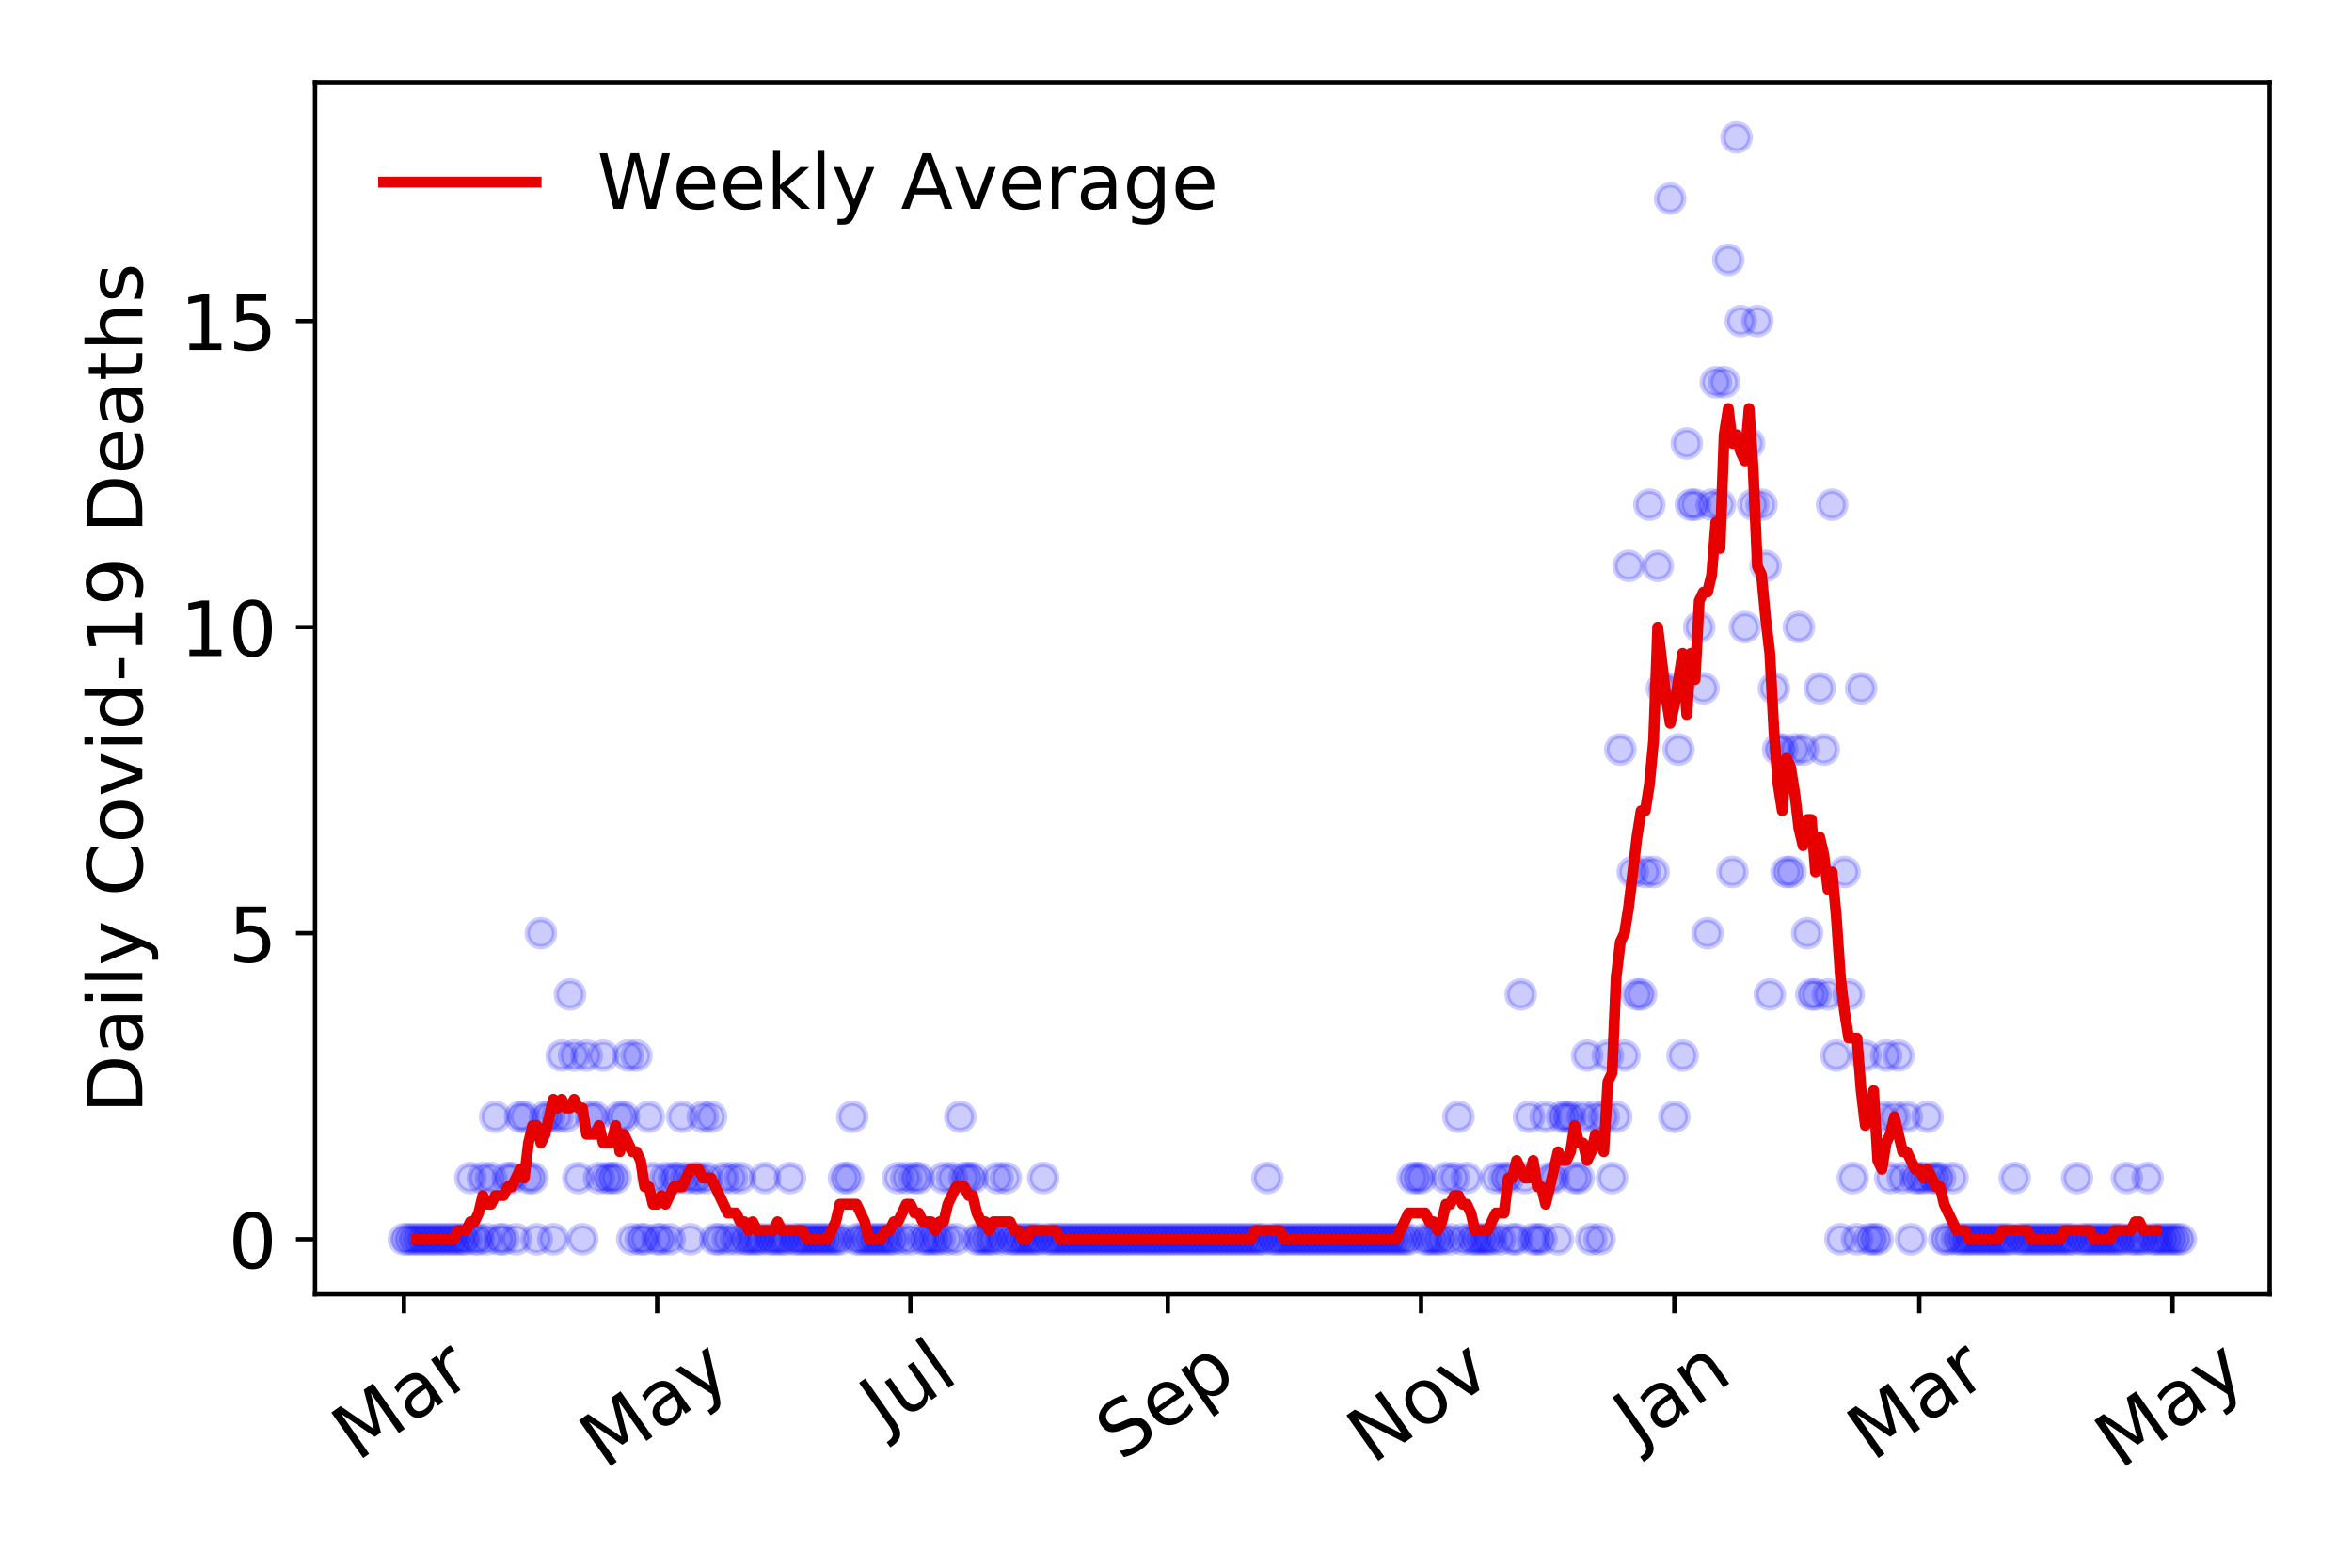 <?xml version="1.0" encoding="utf-8" standalone="no"?>
<!DOCTYPE svg PUBLIC "-//W3C//DTD SVG 1.1//EN"
  "http://www.w3.org/Graphics/SVG/1.1/DTD/svg11.dtd">
<!-- Created with matplotlib (https://matplotlib.org/) -->
<svg height="288pt" version="1.1" viewBox="0 0 432 288" width="432pt" xmlns="http://www.w3.org/2000/svg" xmlns:xlink="http://www.w3.org/1999/xlink">
 <defs>
  <style type="text/css">
*{stroke-linecap:butt;stroke-linejoin:round;}
  </style>
 </defs>
 <g id="figure_1">
  <g id="patch_1">
   <path d="M 0 288 
L 432 288 
L 432 0 
L 0 0 
z
" style="fill:#ffffff;"/>
  </g>
  <g id="axes_1">
   <g id="patch_2">
    <path d="M 57.87 237.778 
L 416.88 237.778 
L 416.88 15.12 
L 57.87 15.12 
z
" style="fill:#ffffff;"/>
   </g>
   <g id="matplotlib.axis_1">
    <g id="xtick_1">
     <g id="line2d_1">
      <defs>
       <path d="M 0 0 
L 0 3.5 
" id="mec2b787834" style="stroke:#000000;stroke-width:0.8;"/>
      </defs>
      <g>
       <use style="stroke:#000000;stroke-width:0.8;" x="74.189" xlink:href="#mec2b787834" y="237.778"/>
      </g>
     </g>
     <g id="text_1">
      <!-- Mar -->
      <defs>
       <path d="M 9.812 72.906 
L 24.516 72.906 
L 43.109 23.297 
L 61.812 72.906 
L 76.516 72.906 
L 76.516 0 
L 66.891 0 
L 66.891 64.016 
L 48.094 14.016 
L 38.188 14.016 
L 19.391 64.016 
L 19.391 0 
L 9.812 0 
z
" id="DejaVuSans-77"/>
       <path d="M 34.281 27.484 
Q 23.391 27.484 19.188 25 
Q 14.984 22.516 14.984 16.5 
Q 14.984 11.719 18.141 8.906 
Q 21.297 6.109 26.703 6.109 
Q 34.188 6.109 38.703 11.406 
Q 43.219 16.703 43.219 25.484 
L 43.219 27.484 
z
M 52.203 31.203 
L 52.203 0 
L 43.219 0 
L 43.219 8.297 
Q 40.141 3.328 35.547 0.953 
Q 30.953 -1.422 24.312 -1.422 
Q 15.922 -1.422 10.953 3.297 
Q 6 8.016 6 15.922 
Q 6 25.141 12.172 29.828 
Q 18.359 34.516 30.609 34.516 
L 43.219 34.516 
L 43.219 35.406 
Q 43.219 41.609 39.141 45 
Q 35.062 48.391 27.688 48.391 
Q 23 48.391 18.547 47.266 
Q 14.109 46.141 10.016 43.891 
L 10.016 52.203 
Q 14.938 54.109 19.578 55.047 
Q 24.219 56 28.609 56 
Q 40.484 56 46.344 49.844 
Q 52.203 43.703 52.203 31.203 
z
" id="DejaVuSans-97"/>
       <path d="M 41.109 46.297 
Q 39.594 47.172 37.812 47.578 
Q 36.031 48 33.891 48 
Q 26.266 48 22.188 43.047 
Q 18.109 38.094 18.109 28.812 
L 18.109 0 
L 9.078 0 
L 9.078 54.688 
L 18.109 54.688 
L 18.109 46.188 
Q 20.953 51.172 25.484 53.578 
Q 30.031 56 36.531 56 
Q 37.453 56 38.578 55.875 
Q 39.703 55.766 41.062 55.516 
z
" id="DejaVuSans-114"/>
      </defs>
      <g transform="translate(65.586 268.643)rotate(-35)scale(0.14 -0.14)">
       <use xlink:href="#DejaVuSans-77"/>
       <use x="86.279" xlink:href="#DejaVuSans-97"/>
       <use x="147.559" xlink:href="#DejaVuSans-114"/>
      </g>
     </g>
    </g>
    <g id="xtick_2">
     <g id="line2d_2">
      <g>
       <use style="stroke:#000000;stroke-width:0.8;" x="120.704" xlink:href="#mec2b787834" y="237.778"/>
      </g>
     </g>
     <g id="text_2">
      <!-- May -->
      <defs>
       <path d="M 32.172 -5.078 
Q 28.375 -14.844 24.75 -17.812 
Q 21.141 -20.797 15.094 -20.797 
L 7.906 -20.797 
L 7.906 -13.281 
L 13.188 -13.281 
Q 16.891 -13.281 18.938 -11.516 
Q 21 -9.766 23.484 -3.219 
L 25.094 0.875 
L 2.984 54.688 
L 12.5 54.688 
L 29.594 11.922 
L 46.688 54.688 
L 56.203 54.688 
z
" id="DejaVuSans-121"/>
      </defs>
      <g transform="translate(111.065 270.094)rotate(-35)scale(0.14 -0.14)">
       <use xlink:href="#DejaVuSans-77"/>
       <use x="86.279" xlink:href="#DejaVuSans-97"/>
       <use x="147.559" xlink:href="#DejaVuSans-121"/>
      </g>
     </g>
    </g>
    <g id="xtick_3">
     <g id="line2d_3">
      <g>
       <use style="stroke:#000000;stroke-width:0.8;" x="167.22" xlink:href="#mec2b787834" y="237.778"/>
      </g>
     </g>
     <g id="text_3">
      <!-- Jul -->
      <defs>
       <path d="M 9.812 72.906 
L 19.672 72.906 
L 19.672 5.078 
Q 19.672 -8.109 14.672 -14.062 
Q 9.672 -20.016 -1.422 -20.016 
L -5.172 -20.016 
L -5.172 -11.719 
L -2.094 -11.719 
Q 4.438 -11.719 7.125 -8.047 
Q 9.812 -4.391 9.812 5.078 
z
" id="DejaVuSans-74"/>
       <path d="M 8.5 21.578 
L 8.5 54.688 
L 17.484 54.688 
L 17.484 21.922 
Q 17.484 14.156 20.5 10.266 
Q 23.531 6.391 29.594 6.391 
Q 36.859 6.391 41.078 11.031 
Q 45.312 15.672 45.312 23.688 
L 45.312 54.688 
L 54.297 54.688 
L 54.297 0 
L 45.312 0 
L 45.312 8.406 
Q 42.047 3.422 37.719 1 
Q 33.406 -1.422 27.688 -1.422 
Q 18.266 -1.422 13.375 4.438 
Q 8.5 10.297 8.5 21.578 
z
M 31.109 56 
z
" id="DejaVuSans-117"/>
       <path d="M 9.422 75.984 
L 18.406 75.984 
L 18.406 0 
L 9.422 0 
z
" id="DejaVuSans-108"/>
      </defs>
      <g transform="translate(162.517 263.181)rotate(-35)scale(0.14 -0.14)">
       <use xlink:href="#DejaVuSans-74"/>
       <use x="29.492" xlink:href="#DejaVuSans-117"/>
       <use x="92.871" xlink:href="#DejaVuSans-108"/>
      </g>
     </g>
    </g>
    <g id="xtick_4">
     <g id="line2d_4">
      <g>
       <use style="stroke:#000000;stroke-width:0.8;" x="214.498" xlink:href="#mec2b787834" y="237.778"/>
      </g>
     </g>
     <g id="text_4">
      <!-- Sep -->
      <defs>
       <path d="M 53.516 70.516 
L 53.516 60.891 
Q 47.906 63.578 42.922 64.891 
Q 37.938 66.219 33.297 66.219 
Q 25.25 66.219 20.875 63.094 
Q 16.5 59.969 16.5 54.203 
Q 16.5 49.359 19.406 46.891 
Q 22.312 44.438 30.422 42.922 
L 36.375 41.703 
Q 47.406 39.594 52.656 34.297 
Q 57.906 29 57.906 20.125 
Q 57.906 9.516 50.797 4.047 
Q 43.703 -1.422 29.984 -1.422 
Q 24.812 -1.422 18.969 -0.25 
Q 13.141 0.922 6.891 3.219 
L 6.891 13.375 
Q 12.891 10.016 18.656 8.297 
Q 24.422 6.594 29.984 6.594 
Q 38.422 6.594 43.016 9.906 
Q 47.609 13.234 47.609 19.391 
Q 47.609 24.75 44.312 27.781 
Q 41.016 30.812 33.5 32.328 
L 27.484 33.5 
Q 16.453 35.688 11.516 40.375 
Q 6.594 45.062 6.594 53.422 
Q 6.594 63.094 13.406 68.656 
Q 20.219 74.219 32.172 74.219 
Q 37.312 74.219 42.625 73.281 
Q 47.953 72.359 53.516 70.516 
z
" id="DejaVuSans-83"/>
       <path d="M 56.203 29.594 
L 56.203 25.203 
L 14.891 25.203 
Q 15.484 15.922 20.484 11.062 
Q 25.484 6.203 34.422 6.203 
Q 39.594 6.203 44.453 7.469 
Q 49.312 8.734 54.109 11.281 
L 54.109 2.781 
Q 49.266 0.734 44.188 -0.344 
Q 39.109 -1.422 33.891 -1.422 
Q 20.797 -1.422 13.156 6.188 
Q 5.516 13.812 5.516 26.812 
Q 5.516 40.234 12.766 48.109 
Q 20.016 56 32.328 56 
Q 43.359 56 49.781 48.891 
Q 56.203 41.797 56.203 29.594 
z
M 47.219 32.234 
Q 47.125 39.594 43.094 43.984 
Q 39.062 48.391 32.422 48.391 
Q 24.906 48.391 20.391 44.141 
Q 15.875 39.891 15.188 32.172 
z
" id="DejaVuSans-101"/>
       <path d="M 18.109 8.203 
L 18.109 -20.797 
L 9.078 -20.797 
L 9.078 54.688 
L 18.109 54.688 
L 18.109 46.391 
Q 20.953 51.266 25.266 53.625 
Q 29.594 56 35.594 56 
Q 45.562 56 51.781 48.094 
Q 58.016 40.188 58.016 27.297 
Q 58.016 14.406 51.781 6.484 
Q 45.562 -1.422 35.594 -1.422 
Q 29.594 -1.422 25.266 0.953 
Q 20.953 3.328 18.109 8.203 
z
M 48.688 27.297 
Q 48.688 37.203 44.609 42.844 
Q 40.531 48.484 33.406 48.484 
Q 26.266 48.484 22.188 42.844 
Q 18.109 37.203 18.109 27.297 
Q 18.109 17.391 22.188 11.75 
Q 26.266 6.109 33.406 6.109 
Q 40.531 6.109 44.609 11.75 
Q 48.688 17.391 48.688 27.297 
z
" id="DejaVuSans-112"/>
      </defs>
      <g transform="translate(205.905 268.629)rotate(-35)scale(0.14 -0.14)">
       <use xlink:href="#DejaVuSans-83"/>
       <use x="63.477" xlink:href="#DejaVuSans-101"/>
       <use x="125" xlink:href="#DejaVuSans-112"/>
      </g>
     </g>
    </g>
    <g id="xtick_5">
     <g id="line2d_5">
      <g>
       <use style="stroke:#000000;stroke-width:0.8;" x="261.014" xlink:href="#mec2b787834" y="237.778"/>
      </g>
     </g>
     <g id="text_5">
      <!-- Nov -->
      <defs>
       <path d="M 9.812 72.906 
L 23.094 72.906 
L 55.422 11.922 
L 55.422 72.906 
L 64.984 72.906 
L 64.984 0 
L 51.703 0 
L 19.391 60.984 
L 19.391 0 
L 9.812 0 
z
" id="DejaVuSans-78"/>
       <path d="M 30.609 48.391 
Q 23.391 48.391 19.188 42.75 
Q 14.984 37.109 14.984 27.297 
Q 14.984 17.484 19.156 11.844 
Q 23.344 6.203 30.609 6.203 
Q 37.797 6.203 41.984 11.859 
Q 46.188 17.531 46.188 27.297 
Q 46.188 37.016 41.984 42.703 
Q 37.797 48.391 30.609 48.391 
z
M 30.609 56 
Q 42.328 56 49.016 48.375 
Q 55.719 40.766 55.719 27.297 
Q 55.719 13.875 49.016 6.219 
Q 42.328 -1.422 30.609 -1.422 
Q 18.844 -1.422 12.172 6.219 
Q 5.516 13.875 5.516 27.297 
Q 5.516 40.766 12.172 48.375 
Q 18.844 56 30.609 56 
z
" id="DejaVuSans-111"/>
       <path d="M 2.984 54.688 
L 12.5 54.688 
L 29.594 8.797 
L 46.688 54.688 
L 56.203 54.688 
L 35.688 0 
L 23.484 0 
z
" id="DejaVuSans-118"/>
      </defs>
      <g transform="translate(252.038 269.166)rotate(-35)scale(0.14 -0.14)">
       <use xlink:href="#DejaVuSans-78"/>
       <use x="74.805" xlink:href="#DejaVuSans-111"/>
       <use x="135.986" xlink:href="#DejaVuSans-118"/>
      </g>
     </g>
    </g>
    <g id="xtick_6">
     <g id="line2d_6">
      <g>
       <use style="stroke:#000000;stroke-width:0.8;" x="307.53" xlink:href="#mec2b787834" y="237.778"/>
      </g>
     </g>
     <g id="text_6">
      <!-- Jan -->
      <defs>
       <path d="M 54.891 33.016 
L 54.891 0 
L 45.906 0 
L 45.906 32.719 
Q 45.906 40.484 42.875 44.328 
Q 39.844 48.188 33.797 48.188 
Q 26.516 48.188 22.312 43.547 
Q 18.109 38.922 18.109 30.906 
L 18.109 0 
L 9.078 0 
L 9.078 54.688 
L 18.109 54.688 
L 18.109 46.188 
Q 21.344 51.125 25.703 53.562 
Q 30.078 56 35.797 56 
Q 45.219 56 50.047 50.172 
Q 54.891 44.344 54.891 33.016 
z
" id="DejaVuSans-110"/>
      </defs>
      <g transform="translate(300.906 265.871)rotate(-35)scale(0.14 -0.14)">
       <use xlink:href="#DejaVuSans-74"/>
       <use x="29.492" xlink:href="#DejaVuSans-97"/>
       <use x="90.771" xlink:href="#DejaVuSans-110"/>
      </g>
     </g>
    </g>
    <g id="xtick_7">
     <g id="line2d_7">
      <g>
       <use style="stroke:#000000;stroke-width:0.8;" x="352.521" xlink:href="#mec2b787834" y="237.778"/>
      </g>
     </g>
     <g id="text_7">
      <!-- Mar -->
      <g transform="translate(343.918 268.643)rotate(-35)scale(0.14 -0.14)">
       <use xlink:href="#DejaVuSans-77"/>
       <use x="86.279" xlink:href="#DejaVuSans-97"/>
       <use x="147.559" xlink:href="#DejaVuSans-114"/>
      </g>
     </g>
    </g>
    <g id="xtick_8">
     <g id="line2d_8">
      <g>
       <use style="stroke:#000000;stroke-width:0.8;" x="399.036" xlink:href="#mec2b787834" y="237.778"/>
      </g>
     </g>
     <g id="text_8">
      <!-- May -->
      <g transform="translate(389.397 270.094)rotate(-35)scale(0.14 -0.14)">
       <use xlink:href="#DejaVuSans-77"/>
       <use x="86.279" xlink:href="#DejaVuSans-97"/>
       <use x="147.559" xlink:href="#DejaVuSans-121"/>
      </g>
     </g>
    </g>
   </g>
   <g id="matplotlib.axis_2">
    <g id="ytick_1">
     <g id="line2d_9">
      <defs>
       <path d="M 0 0 
L -3.5 0 
" id="m23bbdf1dba" style="stroke:#000000;stroke-width:0.8;"/>
      </defs>
      <g>
       <use style="stroke:#000000;stroke-width:0.8;" x="57.87" xlink:href="#m23bbdf1dba" y="227.657"/>
      </g>
     </g>
     <g id="text_9">
      <!-- 0 -->
      <defs>
       <path d="M 31.781 66.406 
Q 24.172 66.406 20.328 58.906 
Q 16.5 51.422 16.5 36.375 
Q 16.5 21.391 20.328 13.891 
Q 24.172 6.391 31.781 6.391 
Q 39.453 6.391 43.281 13.891 
Q 47.125 21.391 47.125 36.375 
Q 47.125 51.422 43.281 58.906 
Q 39.453 66.406 31.781 66.406 
z
M 31.781 74.219 
Q 44.047 74.219 50.516 64.516 
Q 56.984 54.828 56.984 36.375 
Q 56.984 17.969 50.516 8.266 
Q 44.047 -1.422 31.781 -1.422 
Q 19.531 -1.422 13.062 8.266 
Q 6.594 17.969 6.594 36.375 
Q 6.594 54.828 13.062 64.516 
Q 19.531 74.219 31.781 74.219 
z
" id="DejaVuSans-48"/>
      </defs>
      <g transform="translate(41.962 232.976)scale(0.14 -0.14)">
       <use xlink:href="#DejaVuSans-48"/>
      </g>
     </g>
    </g>
    <g id="ytick_2">
     <g id="line2d_10">
      <g>
       <use style="stroke:#000000;stroke-width:0.8;" x="57.87" xlink:href="#m23bbdf1dba" y="171.431"/>
      </g>
     </g>
     <g id="text_10">
      <!-- 5 -->
      <defs>
       <path d="M 10.797 72.906 
L 49.516 72.906 
L 49.516 64.594 
L 19.828 64.594 
L 19.828 46.734 
Q 21.969 47.469 24.109 47.828 
Q 26.266 48.188 28.422 48.188 
Q 40.625 48.188 47.75 41.5 
Q 54.891 34.812 54.891 23.391 
Q 54.891 11.625 47.562 5.094 
Q 40.234 -1.422 26.906 -1.422 
Q 22.312 -1.422 17.547 -0.641 
Q 12.797 0.141 7.719 1.703 
L 7.719 11.625 
Q 12.109 9.234 16.797 8.062 
Q 21.484 6.891 26.703 6.891 
Q 35.156 6.891 40.078 11.328 
Q 45.016 15.766 45.016 23.391 
Q 45.016 31 40.078 35.438 
Q 35.156 39.891 26.703 39.891 
Q 22.75 39.891 18.812 39.016 
Q 14.891 38.141 10.797 36.281 
z
" id="DejaVuSans-53"/>
      </defs>
      <g transform="translate(41.962 176.749)scale(0.14 -0.14)">
       <use xlink:href="#DejaVuSans-53"/>
      </g>
     </g>
    </g>
    <g id="ytick_3">
     <g id="line2d_11">
      <g>
       <use style="stroke:#000000;stroke-width:0.8;" x="57.87" xlink:href="#m23bbdf1dba" y="115.204"/>
      </g>
     </g>
     <g id="text_11">
      <!-- 10 -->
      <defs>
       <path d="M 12.406 8.297 
L 28.516 8.297 
L 28.516 63.922 
L 10.984 60.406 
L 10.984 69.391 
L 28.422 72.906 
L 38.281 72.906 
L 38.281 8.297 
L 54.391 8.297 
L 54.391 0 
L 12.406 0 
z
" id="DejaVuSans-49"/>
      </defs>
      <g transform="translate(33.055 120.523)scale(0.14 -0.14)">
       <use xlink:href="#DejaVuSans-49"/>
       <use x="63.623" xlink:href="#DejaVuSans-48"/>
      </g>
     </g>
    </g>
    <g id="ytick_4">
     <g id="line2d_12">
      <g>
       <use style="stroke:#000000;stroke-width:0.8;" x="57.87" xlink:href="#m23bbdf1dba" y="58.977"/>
      </g>
     </g>
     <g id="text_12">
      <!-- 15 -->
      <g transform="translate(33.055 64.296)scale(0.14 -0.14)">
       <use xlink:href="#DejaVuSans-49"/>
       <use x="63.623" xlink:href="#DejaVuSans-53"/>
      </g>
     </g>
    </g>
    <g id="text_13">
     <!-- Daily Covid-19 Deaths -->
     <defs>
      <path d="M 19.672 64.797 
L 19.672 8.109 
L 31.594 8.109 
Q 46.688 8.109 53.688 14.938 
Q 60.688 21.781 60.688 36.531 
Q 60.688 51.172 53.688 57.984 
Q 46.688 64.797 31.594 64.797 
z
M 9.812 72.906 
L 30.078 72.906 
Q 51.266 72.906 61.172 64.094 
Q 71.094 55.281 71.094 36.531 
Q 71.094 17.672 61.125 8.828 
Q 51.172 0 30.078 0 
L 9.812 0 
z
" id="DejaVuSans-68"/>
      <path d="M 9.422 54.688 
L 18.406 54.688 
L 18.406 0 
L 9.422 0 
z
M 9.422 75.984 
L 18.406 75.984 
L 18.406 64.594 
L 9.422 64.594 
z
" id="DejaVuSans-105"/>
      <path id="DejaVuSans-32"/>
      <path d="M 64.406 67.281 
L 64.406 56.891 
Q 59.422 61.531 53.781 63.812 
Q 48.141 66.109 41.797 66.109 
Q 29.297 66.109 22.656 58.469 
Q 16.016 50.828 16.016 36.375 
Q 16.016 21.969 22.656 14.328 
Q 29.297 6.688 41.797 6.688 
Q 48.141 6.688 53.781 8.984 
Q 59.422 11.281 64.406 15.922 
L 64.406 5.609 
Q 59.234 2.094 53.438 0.328 
Q 47.656 -1.422 41.219 -1.422 
Q 24.656 -1.422 15.125 8.703 
Q 5.609 18.844 5.609 36.375 
Q 5.609 53.953 15.125 64.078 
Q 24.656 74.219 41.219 74.219 
Q 47.75 74.219 53.531 72.484 
Q 59.328 70.75 64.406 67.281 
z
" id="DejaVuSans-67"/>
      <path d="M 45.406 46.391 
L 45.406 75.984 
L 54.391 75.984 
L 54.391 0 
L 45.406 0 
L 45.406 8.203 
Q 42.578 3.328 38.25 0.953 
Q 33.938 -1.422 27.875 -1.422 
Q 17.969 -1.422 11.734 6.484 
Q 5.516 14.406 5.516 27.297 
Q 5.516 40.188 11.734 48.094 
Q 17.969 56 27.875 56 
Q 33.938 56 38.25 53.625 
Q 42.578 51.266 45.406 46.391 
z
M 14.797 27.297 
Q 14.797 17.391 18.875 11.75 
Q 22.953 6.109 30.078 6.109 
Q 37.203 6.109 41.297 11.75 
Q 45.406 17.391 45.406 27.297 
Q 45.406 37.203 41.297 42.844 
Q 37.203 48.484 30.078 48.484 
Q 22.953 48.484 18.875 42.844 
Q 14.797 37.203 14.797 27.297 
z
" id="DejaVuSans-100"/>
      <path d="M 4.891 31.391 
L 31.203 31.391 
L 31.203 23.391 
L 4.891 23.391 
z
" id="DejaVuSans-45"/>
      <path d="M 10.984 1.516 
L 10.984 10.5 
Q 14.703 8.734 18.5 7.812 
Q 22.312 6.891 25.984 6.891 
Q 35.75 6.891 40.891 13.453 
Q 46.047 20.016 46.781 33.406 
Q 43.953 29.203 39.594 26.953 
Q 35.25 24.703 29.984 24.703 
Q 19.047 24.703 12.672 31.312 
Q 6.297 37.938 6.297 49.422 
Q 6.297 60.641 12.938 67.422 
Q 19.578 74.219 30.609 74.219 
Q 43.266 74.219 49.922 64.516 
Q 56.594 54.828 56.594 36.375 
Q 56.594 19.141 48.406 8.859 
Q 40.234 -1.422 26.422 -1.422 
Q 22.703 -1.422 18.891 -0.688 
Q 15.094 0.047 10.984 1.516 
z
M 30.609 32.422 
Q 37.25 32.422 41.125 36.953 
Q 45.016 41.5 45.016 49.422 
Q 45.016 57.281 41.125 61.844 
Q 37.25 66.406 30.609 66.406 
Q 23.969 66.406 20.094 61.844 
Q 16.219 57.281 16.219 49.422 
Q 16.219 41.5 20.094 36.953 
Q 23.969 32.422 30.609 32.422 
z
" id="DejaVuSans-57"/>
      <path d="M 18.312 70.219 
L 18.312 54.688 
L 36.812 54.688 
L 36.812 47.703 
L 18.312 47.703 
L 18.312 18.016 
Q 18.312 11.328 20.141 9.422 
Q 21.969 7.516 27.594 7.516 
L 36.812 7.516 
L 36.812 0 
L 27.594 0 
Q 17.188 0 13.234 3.875 
Q 9.281 7.766 9.281 18.016 
L 9.281 47.703 
L 2.688 47.703 
L 2.688 54.688 
L 9.281 54.688 
L 9.281 70.219 
z
" id="DejaVuSans-116"/>
      <path d="M 54.891 33.016 
L 54.891 0 
L 45.906 0 
L 45.906 32.719 
Q 45.906 40.484 42.875 44.328 
Q 39.844 48.188 33.797 48.188 
Q 26.516 48.188 22.312 43.547 
Q 18.109 38.922 18.109 30.906 
L 18.109 0 
L 9.078 0 
L 9.078 75.984 
L 18.109 75.984 
L 18.109 46.188 
Q 21.344 51.125 25.703 53.562 
Q 30.078 56 35.797 56 
Q 45.219 56 50.047 50.172 
Q 54.891 44.344 54.891 33.016 
z
" id="DejaVuSans-104"/>
      <path d="M 44.281 53.078 
L 44.281 44.578 
Q 40.484 46.531 36.375 47.5 
Q 32.281 48.484 27.875 48.484 
Q 21.188 48.484 17.844 46.438 
Q 14.5 44.391 14.5 40.281 
Q 14.5 37.156 16.891 35.375 
Q 19.281 33.594 26.516 31.984 
L 29.594 31.297 
Q 39.156 29.25 43.188 25.516 
Q 47.219 21.781 47.219 15.094 
Q 47.219 7.469 41.188 3.016 
Q 35.156 -1.422 24.609 -1.422 
Q 20.219 -1.422 15.453 -0.562 
Q 10.688 0.297 5.422 2 
L 5.422 11.281 
Q 10.406 8.688 15.234 7.391 
Q 20.062 6.109 24.812 6.109 
Q 31.156 6.109 34.562 8.281 
Q 37.984 10.453 37.984 14.406 
Q 37.984 18.062 35.516 20.016 
Q 33.062 21.969 24.703 23.781 
L 21.578 24.516 
Q 13.234 26.266 9.516 29.906 
Q 5.812 33.547 5.812 39.891 
Q 5.812 47.609 11.281 51.797 
Q 16.75 56 26.812 56 
Q 31.781 56 36.172 55.266 
Q 40.578 54.547 44.281 53.078 
z
" id="DejaVuSans-115"/>
     </defs>
     <g transform="translate(26.143 204.56)rotate(-90)scale(0.14 -0.14)">
      <use xlink:href="#DejaVuSans-68"/>
      <use x="77.002" xlink:href="#DejaVuSans-97"/>
      <use x="138.281" xlink:href="#DejaVuSans-105"/>
      <use x="166.064" xlink:href="#DejaVuSans-108"/>
      <use x="193.848" xlink:href="#DejaVuSans-121"/>
      <use x="253.027" xlink:href="#DejaVuSans-32"/>
      <use x="284.814" xlink:href="#DejaVuSans-67"/>
      <use x="354.639" xlink:href="#DejaVuSans-111"/>
      <use x="415.82" xlink:href="#DejaVuSans-118"/>
      <use x="475" xlink:href="#DejaVuSans-105"/>
      <use x="502.783" xlink:href="#DejaVuSans-100"/>
      <use x="566.26" xlink:href="#DejaVuSans-45"/>
      <use x="602.344" xlink:href="#DejaVuSans-49"/>
      <use x="665.967" xlink:href="#DejaVuSans-57"/>
      <use x="729.59" xlink:href="#DejaVuSans-32"/>
      <use x="761.377" xlink:href="#DejaVuSans-68"/>
      <use x="838.379" xlink:href="#DejaVuSans-101"/>
      <use x="899.902" xlink:href="#DejaVuSans-97"/>
      <use x="961.182" xlink:href="#DejaVuSans-116"/>
      <use x="1000.391" xlink:href="#DejaVuSans-104"/>
      <use x="1063.77" xlink:href="#DejaVuSans-115"/>
     </g>
    </g>
   </g>
   <g id="line2d_13">
    <defs>
     <path d="M 0 2.5 
C 0.663 2.5 1.299 2.237 1.768 1.768 
C 2.237 1.299 2.5 0.663 2.5 0 
C 2.5 -0.663 2.237 -1.299 1.768 -1.768 
C 1.299 -2.237 0.663 -2.5 0 -2.5 
C -0.663 -2.5 -1.299 -2.237 -1.768 -1.768 
C -2.237 -1.299 -2.5 -0.663 -2.5 0 
C -2.5 0.663 -2.237 1.299 -1.768 1.768 
C -1.299 2.237 -0.663 2.5 0 2.5 
z
" id="md40a4bec5b" style="stroke:#0000ff;stroke-opacity:0.2;"/>
    </defs>
    <g clip-path="url(#pb9d4639d78)">
     <use style="fill:#0000ff;fill-opacity:0.2;stroke:#0000ff;stroke-opacity:0.2;" x="74.189" xlink:href="#md40a4bec5b" y="227.657"/>
     <use style="fill:#0000ff;fill-opacity:0.2;stroke:#0000ff;stroke-opacity:0.2;" x="74.951" xlink:href="#md40a4bec5b" y="227.657"/>
     <use style="fill:#0000ff;fill-opacity:0.2;stroke:#0000ff;stroke-opacity:0.2;" x="75.714" xlink:href="#md40a4bec5b" y="227.657"/>
     <use style="fill:#0000ff;fill-opacity:0.2;stroke:#0000ff;stroke-opacity:0.2;" x="76.476" xlink:href="#md40a4bec5b" y="227.657"/>
     <use style="fill:#0000ff;fill-opacity:0.2;stroke:#0000ff;stroke-opacity:0.2;" x="77.239" xlink:href="#md40a4bec5b" y="227.657"/>
     <use style="fill:#0000ff;fill-opacity:0.2;stroke:#0000ff;stroke-opacity:0.2;" x="78.001" xlink:href="#md40a4bec5b" y="227.657"/>
     <use style="fill:#0000ff;fill-opacity:0.2;stroke:#0000ff;stroke-opacity:0.2;" x="78.764" xlink:href="#md40a4bec5b" y="227.657"/>
     <use style="fill:#0000ff;fill-opacity:0.2;stroke:#0000ff;stroke-opacity:0.2;" x="79.527" xlink:href="#md40a4bec5b" y="227.657"/>
     <use style="fill:#0000ff;fill-opacity:0.2;stroke:#0000ff;stroke-opacity:0.2;" x="80.289" xlink:href="#md40a4bec5b" y="227.657"/>
     <use style="fill:#0000ff;fill-opacity:0.2;stroke:#0000ff;stroke-opacity:0.2;" x="81.052" xlink:href="#md40a4bec5b" y="227.657"/>
     <use style="fill:#0000ff;fill-opacity:0.2;stroke:#0000ff;stroke-opacity:0.2;" x="81.814" xlink:href="#md40a4bec5b" y="227.657"/>
     <use style="fill:#0000ff;fill-opacity:0.2;stroke:#0000ff;stroke-opacity:0.2;" x="82.577" xlink:href="#md40a4bec5b" y="227.657"/>
     <use style="fill:#0000ff;fill-opacity:0.2;stroke:#0000ff;stroke-opacity:0.2;" x="83.339" xlink:href="#md40a4bec5b" y="227.657"/>
     <use style="fill:#0000ff;fill-opacity:0.2;stroke:#0000ff;stroke-opacity:0.2;" x="84.102" xlink:href="#md40a4bec5b" y="227.657"/>
     <use style="fill:#0000ff;fill-opacity:0.2;stroke:#0000ff;stroke-opacity:0.2;" x="84.864" xlink:href="#md40a4bec5b" y="227.657"/>
     <use style="fill:#0000ff;fill-opacity:0.2;stroke:#0000ff;stroke-opacity:0.2;" x="85.627" xlink:href="#md40a4bec5b" y="227.657"/>
     <use style="fill:#0000ff;fill-opacity:0.2;stroke:#0000ff;stroke-opacity:0.2;" x="86.389" xlink:href="#md40a4bec5b" y="216.412"/>
     <use style="fill:#0000ff;fill-opacity:0.2;stroke:#0000ff;stroke-opacity:0.2;" x="87.152" xlink:href="#md40a4bec5b" y="227.657"/>
     <use style="fill:#0000ff;fill-opacity:0.2;stroke:#0000ff;stroke-opacity:0.2;" x="87.915" xlink:href="#md40a4bec5b" y="227.657"/>
     <use style="fill:#0000ff;fill-opacity:0.2;stroke:#0000ff;stroke-opacity:0.2;" x="88.677" xlink:href="#md40a4bec5b" y="216.412"/>
     <use style="fill:#0000ff;fill-opacity:0.2;stroke:#0000ff;stroke-opacity:0.2;" x="89.44" xlink:href="#md40a4bec5b" y="227.657"/>
     <use style="fill:#0000ff;fill-opacity:0.2;stroke:#0000ff;stroke-opacity:0.2;" x="90.202" xlink:href="#md40a4bec5b" y="216.412"/>
     <use style="fill:#0000ff;fill-opacity:0.2;stroke:#0000ff;stroke-opacity:0.2;" x="90.965" xlink:href="#md40a4bec5b" y="205.167"/>
     <use style="fill:#0000ff;fill-opacity:0.2;stroke:#0000ff;stroke-opacity:0.2;" x="91.727" xlink:href="#md40a4bec5b" y="227.657"/>
     <use style="fill:#0000ff;fill-opacity:0.2;stroke:#0000ff;stroke-opacity:0.2;" x="92.49" xlink:href="#md40a4bec5b" y="227.657"/>
     <use style="fill:#0000ff;fill-opacity:0.2;stroke:#0000ff;stroke-opacity:0.2;" x="93.252" xlink:href="#md40a4bec5b" y="216.412"/>
     <use style="fill:#0000ff;fill-opacity:0.2;stroke:#0000ff;stroke-opacity:0.2;" x="94.015" xlink:href="#md40a4bec5b" y="216.412"/>
     <use style="fill:#0000ff;fill-opacity:0.2;stroke:#0000ff;stroke-opacity:0.2;" x="94.778" xlink:href="#md40a4bec5b" y="227.657"/>
     <use style="fill:#0000ff;fill-opacity:0.2;stroke:#0000ff;stroke-opacity:0.2;" x="95.54" xlink:href="#md40a4bec5b" y="205.167"/>
     <use style="fill:#0000ff;fill-opacity:0.2;stroke:#0000ff;stroke-opacity:0.2;" x="96.303" xlink:href="#md40a4bec5b" y="205.167"/>
     <use style="fill:#0000ff;fill-opacity:0.2;stroke:#0000ff;stroke-opacity:0.2;" x="97.065" xlink:href="#md40a4bec5b" y="216.412"/>
     <use style="fill:#0000ff;fill-opacity:0.2;stroke:#0000ff;stroke-opacity:0.2;" x="97.828" xlink:href="#md40a4bec5b" y="216.412"/>
     <use style="fill:#0000ff;fill-opacity:0.2;stroke:#0000ff;stroke-opacity:0.2;" x="98.59" xlink:href="#md40a4bec5b" y="227.657"/>
     <use style="fill:#0000ff;fill-opacity:0.2;stroke:#0000ff;stroke-opacity:0.2;" x="99.353" xlink:href="#md40a4bec5b" y="171.431"/>
     <use style="fill:#0000ff;fill-opacity:0.2;stroke:#0000ff;stroke-opacity:0.2;" x="100.115" xlink:href="#md40a4bec5b" y="205.167"/>
     <use style="fill:#0000ff;fill-opacity:0.2;stroke:#0000ff;stroke-opacity:0.2;" x="100.878" xlink:href="#md40a4bec5b" y="205.167"/>
     <use style="fill:#0000ff;fill-opacity:0.2;stroke:#0000ff;stroke-opacity:0.2;" x="101.641" xlink:href="#md40a4bec5b" y="227.657"/>
     <use style="fill:#0000ff;fill-opacity:0.2;stroke:#0000ff;stroke-opacity:0.2;" x="102.403" xlink:href="#md40a4bec5b" y="205.167"/>
     <use style="fill:#0000ff;fill-opacity:0.2;stroke:#0000ff;stroke-opacity:0.2;" x="103.166" xlink:href="#md40a4bec5b" y="193.921"/>
     <use style="fill:#0000ff;fill-opacity:0.2;stroke:#0000ff;stroke-opacity:0.2;" x="103.928" xlink:href="#md40a4bec5b" y="205.167"/>
     <use style="fill:#0000ff;fill-opacity:0.2;stroke:#0000ff;stroke-opacity:0.2;" x="104.691" xlink:href="#md40a4bec5b" y="182.676"/>
     <use style="fill:#0000ff;fill-opacity:0.2;stroke:#0000ff;stroke-opacity:0.2;" x="105.453" xlink:href="#md40a4bec5b" y="193.921"/>
     <use style="fill:#0000ff;fill-opacity:0.2;stroke:#0000ff;stroke-opacity:0.2;" x="106.216" xlink:href="#md40a4bec5b" y="216.412"/>
     <use style="fill:#0000ff;fill-opacity:0.2;stroke:#0000ff;stroke-opacity:0.2;" x="106.978" xlink:href="#md40a4bec5b" y="227.657"/>
     <use style="fill:#0000ff;fill-opacity:0.2;stroke:#0000ff;stroke-opacity:0.2;" x="107.741" xlink:href="#md40a4bec5b" y="193.921"/>
     <use style="fill:#0000ff;fill-opacity:0.2;stroke:#0000ff;stroke-opacity:0.2;" x="108.504" xlink:href="#md40a4bec5b" y="205.167"/>
     <use style="fill:#0000ff;fill-opacity:0.2;stroke:#0000ff;stroke-opacity:0.2;" x="109.266" xlink:href="#md40a4bec5b" y="205.167"/>
     <use style="fill:#0000ff;fill-opacity:0.2;stroke:#0000ff;stroke-opacity:0.2;" x="110.029" xlink:href="#md40a4bec5b" y="216.412"/>
     <use style="fill:#0000ff;fill-opacity:0.2;stroke:#0000ff;stroke-opacity:0.2;" x="110.791" xlink:href="#md40a4bec5b" y="193.921"/>
     <use style="fill:#0000ff;fill-opacity:0.2;stroke:#0000ff;stroke-opacity:0.2;" x="111.554" xlink:href="#md40a4bec5b" y="216.412"/>
     <use style="fill:#0000ff;fill-opacity:0.2;stroke:#0000ff;stroke-opacity:0.2;" x="112.316" xlink:href="#md40a4bec5b" y="216.412"/>
     <use style="fill:#0000ff;fill-opacity:0.2;stroke:#0000ff;stroke-opacity:0.2;" x="113.079" xlink:href="#md40a4bec5b" y="216.412"/>
     <use style="fill:#0000ff;fill-opacity:0.2;stroke:#0000ff;stroke-opacity:0.2;" x="113.841" xlink:href="#md40a4bec5b" y="205.167"/>
     <use style="fill:#0000ff;fill-opacity:0.2;stroke:#0000ff;stroke-opacity:0.2;" x="114.604" xlink:href="#md40a4bec5b" y="205.167"/>
     <use style="fill:#0000ff;fill-opacity:0.2;stroke:#0000ff;stroke-opacity:0.2;" x="115.367" xlink:href="#md40a4bec5b" y="193.921"/>
     <use style="fill:#0000ff;fill-opacity:0.2;stroke:#0000ff;stroke-opacity:0.2;" x="116.129" xlink:href="#md40a4bec5b" y="227.657"/>
     <use style="fill:#0000ff;fill-opacity:0.2;stroke:#0000ff;stroke-opacity:0.2;" x="116.892" xlink:href="#md40a4bec5b" y="193.921"/>
     <use style="fill:#0000ff;fill-opacity:0.2;stroke:#0000ff;stroke-opacity:0.2;" x="117.654" xlink:href="#md40a4bec5b" y="227.657"/>
     <use style="fill:#0000ff;fill-opacity:0.2;stroke:#0000ff;stroke-opacity:0.2;" x="118.417" xlink:href="#md40a4bec5b" y="227.657"/>
     <use style="fill:#0000ff;fill-opacity:0.2;stroke:#0000ff;stroke-opacity:0.2;" x="119.179" xlink:href="#md40a4bec5b" y="205.167"/>
     <use style="fill:#0000ff;fill-opacity:0.2;stroke:#0000ff;stroke-opacity:0.2;" x="119.942" xlink:href="#md40a4bec5b" y="216.412"/>
     <use style="fill:#0000ff;fill-opacity:0.2;stroke:#0000ff;stroke-opacity:0.2;" x="120.704" xlink:href="#md40a4bec5b" y="227.657"/>
     <use style="fill:#0000ff;fill-opacity:0.2;stroke:#0000ff;stroke-opacity:0.2;" x="121.467" xlink:href="#md40a4bec5b" y="227.657"/>
     <use style="fill:#0000ff;fill-opacity:0.2;stroke:#0000ff;stroke-opacity:0.2;" x="122.229" xlink:href="#md40a4bec5b" y="216.412"/>
     <use style="fill:#0000ff;fill-opacity:0.2;stroke:#0000ff;stroke-opacity:0.2;" x="122.992" xlink:href="#md40a4bec5b" y="227.657"/>
     <use style="fill:#0000ff;fill-opacity:0.2;stroke:#0000ff;stroke-opacity:0.2;" x="123.755" xlink:href="#md40a4bec5b" y="216.412"/>
     <use style="fill:#0000ff;fill-opacity:0.2;stroke:#0000ff;stroke-opacity:0.2;" x="124.517" xlink:href="#md40a4bec5b" y="216.412"/>
     <use style="fill:#0000ff;fill-opacity:0.2;stroke:#0000ff;stroke-opacity:0.2;" x="125.28" xlink:href="#md40a4bec5b" y="205.167"/>
     <use style="fill:#0000ff;fill-opacity:0.2;stroke:#0000ff;stroke-opacity:0.2;" x="126.042" xlink:href="#md40a4bec5b" y="216.412"/>
     <use style="fill:#0000ff;fill-opacity:0.2;stroke:#0000ff;stroke-opacity:0.2;" x="126.805" xlink:href="#md40a4bec5b" y="227.657"/>
     <use style="fill:#0000ff;fill-opacity:0.2;stroke:#0000ff;stroke-opacity:0.2;" x="127.567" xlink:href="#md40a4bec5b" y="216.412"/>
     <use style="fill:#0000ff;fill-opacity:0.2;stroke:#0000ff;stroke-opacity:0.2;" x="128.33" xlink:href="#md40a4bec5b" y="216.412"/>
     <use style="fill:#0000ff;fill-opacity:0.2;stroke:#0000ff;stroke-opacity:0.2;" x="129.092" xlink:href="#md40a4bec5b" y="205.167"/>
     <use style="fill:#0000ff;fill-opacity:0.2;stroke:#0000ff;stroke-opacity:0.2;" x="129.855" xlink:href="#md40a4bec5b" y="216.412"/>
     <use style="fill:#0000ff;fill-opacity:0.2;stroke:#0000ff;stroke-opacity:0.2;" x="130.618" xlink:href="#md40a4bec5b" y="205.167"/>
     <use style="fill:#0000ff;fill-opacity:0.2;stroke:#0000ff;stroke-opacity:0.2;" x="131.38" xlink:href="#md40a4bec5b" y="227.657"/>
     <use style="fill:#0000ff;fill-opacity:0.2;stroke:#0000ff;stroke-opacity:0.2;" x="132.143" xlink:href="#md40a4bec5b" y="227.657"/>
     <use style="fill:#0000ff;fill-opacity:0.2;stroke:#0000ff;stroke-opacity:0.2;" x="132.905" xlink:href="#md40a4bec5b" y="216.412"/>
     <use style="fill:#0000ff;fill-opacity:0.2;stroke:#0000ff;stroke-opacity:0.2;" x="133.668" xlink:href="#md40a4bec5b" y="227.657"/>
     <use style="fill:#0000ff;fill-opacity:0.2;stroke:#0000ff;stroke-opacity:0.2;" x="134.43" xlink:href="#md40a4bec5b" y="216.412"/>
     <use style="fill:#0000ff;fill-opacity:0.2;stroke:#0000ff;stroke-opacity:0.2;" x="135.193" xlink:href="#md40a4bec5b" y="227.657"/>
     <use style="fill:#0000ff;fill-opacity:0.2;stroke:#0000ff;stroke-opacity:0.2;" x="135.955" xlink:href="#md40a4bec5b" y="216.412"/>
     <use style="fill:#0000ff;fill-opacity:0.2;stroke:#0000ff;stroke-opacity:0.2;" x="136.718" xlink:href="#md40a4bec5b" y="227.657"/>
     <use style="fill:#0000ff;fill-opacity:0.2;stroke:#0000ff;stroke-opacity:0.2;" x="137.481" xlink:href="#md40a4bec5b" y="227.657"/>
     <use style="fill:#0000ff;fill-opacity:0.2;stroke:#0000ff;stroke-opacity:0.2;" x="138.243" xlink:href="#md40a4bec5b" y="227.657"/>
     <use style="fill:#0000ff;fill-opacity:0.2;stroke:#0000ff;stroke-opacity:0.2;" x="139.006" xlink:href="#md40a4bec5b" y="227.657"/>
     <use style="fill:#0000ff;fill-opacity:0.2;stroke:#0000ff;stroke-opacity:0.2;" x="139.768" xlink:href="#md40a4bec5b" y="227.657"/>
     <use style="fill:#0000ff;fill-opacity:0.2;stroke:#0000ff;stroke-opacity:0.2;" x="140.531" xlink:href="#md40a4bec5b" y="216.412"/>
     <use style="fill:#0000ff;fill-opacity:0.2;stroke:#0000ff;stroke-opacity:0.2;" x="141.293" xlink:href="#md40a4bec5b" y="227.657"/>
     <use style="fill:#0000ff;fill-opacity:0.2;stroke:#0000ff;stroke-opacity:0.2;" x="142.056" xlink:href="#md40a4bec5b" y="227.657"/>
     <use style="fill:#0000ff;fill-opacity:0.2;stroke:#0000ff;stroke-opacity:0.2;" x="142.818" xlink:href="#md40a4bec5b" y="227.657"/>
     <use style="fill:#0000ff;fill-opacity:0.2;stroke:#0000ff;stroke-opacity:0.2;" x="143.581" xlink:href="#md40a4bec5b" y="227.657"/>
     <use style="fill:#0000ff;fill-opacity:0.2;stroke:#0000ff;stroke-opacity:0.2;" x="144.344" xlink:href="#md40a4bec5b" y="227.657"/>
     <use style="fill:#0000ff;fill-opacity:0.2;stroke:#0000ff;stroke-opacity:0.2;" x="145.106" xlink:href="#md40a4bec5b" y="216.412"/>
     <use style="fill:#0000ff;fill-opacity:0.2;stroke:#0000ff;stroke-opacity:0.2;" x="145.869" xlink:href="#md40a4bec5b" y="227.657"/>
     <use style="fill:#0000ff;fill-opacity:0.2;stroke:#0000ff;stroke-opacity:0.2;" x="146.631" xlink:href="#md40a4bec5b" y="227.657"/>
     <use style="fill:#0000ff;fill-opacity:0.2;stroke:#0000ff;stroke-opacity:0.2;" x="147.394" xlink:href="#md40a4bec5b" y="227.657"/>
     <use style="fill:#0000ff;fill-opacity:0.2;stroke:#0000ff;stroke-opacity:0.2;" x="148.156" xlink:href="#md40a4bec5b" y="227.657"/>
     <use style="fill:#0000ff;fill-opacity:0.2;stroke:#0000ff;stroke-opacity:0.2;" x="148.919" xlink:href="#md40a4bec5b" y="227.657"/>
     <use style="fill:#0000ff;fill-opacity:0.2;stroke:#0000ff;stroke-opacity:0.2;" x="149.681" xlink:href="#md40a4bec5b" y="227.657"/>
     <use style="fill:#0000ff;fill-opacity:0.2;stroke:#0000ff;stroke-opacity:0.2;" x="150.444" xlink:href="#md40a4bec5b" y="227.657"/>
     <use style="fill:#0000ff;fill-opacity:0.2;stroke:#0000ff;stroke-opacity:0.2;" x="151.207" xlink:href="#md40a4bec5b" y="227.657"/>
     <use style="fill:#0000ff;fill-opacity:0.2;stroke:#0000ff;stroke-opacity:0.2;" x="151.969" xlink:href="#md40a4bec5b" y="227.657"/>
     <use style="fill:#0000ff;fill-opacity:0.2;stroke:#0000ff;stroke-opacity:0.2;" x="152.732" xlink:href="#md40a4bec5b" y="227.657"/>
     <use style="fill:#0000ff;fill-opacity:0.2;stroke:#0000ff;stroke-opacity:0.2;" x="153.494" xlink:href="#md40a4bec5b" y="227.657"/>
     <use style="fill:#0000ff;fill-opacity:0.2;stroke:#0000ff;stroke-opacity:0.2;" x="154.257" xlink:href="#md40a4bec5b" y="227.657"/>
     <use style="fill:#0000ff;fill-opacity:0.2;stroke:#0000ff;stroke-opacity:0.2;" x="155.019" xlink:href="#md40a4bec5b" y="216.412"/>
     <use style="fill:#0000ff;fill-opacity:0.2;stroke:#0000ff;stroke-opacity:0.2;" x="155.782" xlink:href="#md40a4bec5b" y="216.412"/>
     <use style="fill:#0000ff;fill-opacity:0.2;stroke:#0000ff;stroke-opacity:0.2;" x="156.544" xlink:href="#md40a4bec5b" y="205.167"/>
     <use style="fill:#0000ff;fill-opacity:0.2;stroke:#0000ff;stroke-opacity:0.2;" x="157.307" xlink:href="#md40a4bec5b" y="227.657"/>
     <use style="fill:#0000ff;fill-opacity:0.2;stroke:#0000ff;stroke-opacity:0.2;" x="158.069" xlink:href="#md40a4bec5b" y="227.657"/>
     <use style="fill:#0000ff;fill-opacity:0.2;stroke:#0000ff;stroke-opacity:0.2;" x="158.832" xlink:href="#md40a4bec5b" y="227.657"/>
     <use style="fill:#0000ff;fill-opacity:0.2;stroke:#0000ff;stroke-opacity:0.2;" x="159.595" xlink:href="#md40a4bec5b" y="227.657"/>
     <use style="fill:#0000ff;fill-opacity:0.2;stroke:#0000ff;stroke-opacity:0.2;" x="160.357" xlink:href="#md40a4bec5b" y="227.657"/>
     <use style="fill:#0000ff;fill-opacity:0.2;stroke:#0000ff;stroke-opacity:0.2;" x="161.12" xlink:href="#md40a4bec5b" y="227.657"/>
     <use style="fill:#0000ff;fill-opacity:0.2;stroke:#0000ff;stroke-opacity:0.2;" x="161.882" xlink:href="#md40a4bec5b" y="227.657"/>
     <use style="fill:#0000ff;fill-opacity:0.2;stroke:#0000ff;stroke-opacity:0.2;" x="162.645" xlink:href="#md40a4bec5b" y="227.657"/>
     <use style="fill:#0000ff;fill-opacity:0.2;stroke:#0000ff;stroke-opacity:0.2;" x="163.407" xlink:href="#md40a4bec5b" y="227.657"/>
     <use style="fill:#0000ff;fill-opacity:0.2;stroke:#0000ff;stroke-opacity:0.2;" x="164.17" xlink:href="#md40a4bec5b" y="227.657"/>
     <use style="fill:#0000ff;fill-opacity:0.2;stroke:#0000ff;stroke-opacity:0.2;" x="164.932" xlink:href="#md40a4bec5b" y="216.412"/>
     <use style="fill:#0000ff;fill-opacity:0.2;stroke:#0000ff;stroke-opacity:0.2;" x="165.695" xlink:href="#md40a4bec5b" y="227.657"/>
     <use style="fill:#0000ff;fill-opacity:0.2;stroke:#0000ff;stroke-opacity:0.2;" x="166.458" xlink:href="#md40a4bec5b" y="216.412"/>
     <use style="fill:#0000ff;fill-opacity:0.2;stroke:#0000ff;stroke-opacity:0.2;" x="167.22" xlink:href="#md40a4bec5b" y="227.657"/>
     <use style="fill:#0000ff;fill-opacity:0.2;stroke:#0000ff;stroke-opacity:0.2;" x="167.983" xlink:href="#md40a4bec5b" y="216.412"/>
     <use style="fill:#0000ff;fill-opacity:0.2;stroke:#0000ff;stroke-opacity:0.2;" x="168.745" xlink:href="#md40a4bec5b" y="216.412"/>
     <use style="fill:#0000ff;fill-opacity:0.2;stroke:#0000ff;stroke-opacity:0.2;" x="169.508" xlink:href="#md40a4bec5b" y="227.657"/>
     <use style="fill:#0000ff;fill-opacity:0.2;stroke:#0000ff;stroke-opacity:0.2;" x="170.27" xlink:href="#md40a4bec5b" y="227.657"/>
     <use style="fill:#0000ff;fill-opacity:0.2;stroke:#0000ff;stroke-opacity:0.2;" x="171.033" xlink:href="#md40a4bec5b" y="227.657"/>
     <use style="fill:#0000ff;fill-opacity:0.2;stroke:#0000ff;stroke-opacity:0.2;" x="171.795" xlink:href="#md40a4bec5b" y="227.657"/>
     <use style="fill:#0000ff;fill-opacity:0.2;stroke:#0000ff;stroke-opacity:0.2;" x="172.558" xlink:href="#md40a4bec5b" y="227.657"/>
     <use style="fill:#0000ff;fill-opacity:0.2;stroke:#0000ff;stroke-opacity:0.2;" x="173.321" xlink:href="#md40a4bec5b" y="216.412"/>
     <use style="fill:#0000ff;fill-opacity:0.2;stroke:#0000ff;stroke-opacity:0.2;" x="174.083" xlink:href="#md40a4bec5b" y="227.657"/>
     <use style="fill:#0000ff;fill-opacity:0.2;stroke:#0000ff;stroke-opacity:0.2;" x="174.846" xlink:href="#md40a4bec5b" y="216.412"/>
     <use style="fill:#0000ff;fill-opacity:0.2;stroke:#0000ff;stroke-opacity:0.2;" x="175.608" xlink:href="#md40a4bec5b" y="227.657"/>
     <use style="fill:#0000ff;fill-opacity:0.2;stroke:#0000ff;stroke-opacity:0.2;" x="176.371" xlink:href="#md40a4bec5b" y="205.167"/>
     <use style="fill:#0000ff;fill-opacity:0.2;stroke:#0000ff;stroke-opacity:0.2;" x="177.133" xlink:href="#md40a4bec5b" y="216.412"/>
     <use style="fill:#0000ff;fill-opacity:0.2;stroke:#0000ff;stroke-opacity:0.2;" x="177.896" xlink:href="#md40a4bec5b" y="216.412"/>
     <use style="fill:#0000ff;fill-opacity:0.2;stroke:#0000ff;stroke-opacity:0.2;" x="178.658" xlink:href="#md40a4bec5b" y="216.412"/>
     <use style="fill:#0000ff;fill-opacity:0.2;stroke:#0000ff;stroke-opacity:0.2;" x="179.421" xlink:href="#md40a4bec5b" y="227.657"/>
     <use style="fill:#0000ff;fill-opacity:0.2;stroke:#0000ff;stroke-opacity:0.2;" x="180.184" xlink:href="#md40a4bec5b" y="227.657"/>
     <use style="fill:#0000ff;fill-opacity:0.2;stroke:#0000ff;stroke-opacity:0.2;" x="180.946" xlink:href="#md40a4bec5b" y="227.657"/>
     <use style="fill:#0000ff;fill-opacity:0.2;stroke:#0000ff;stroke-opacity:0.2;" x="181.709" xlink:href="#md40a4bec5b" y="227.657"/>
     <use style="fill:#0000ff;fill-opacity:0.2;stroke:#0000ff;stroke-opacity:0.2;" x="182.471" xlink:href="#md40a4bec5b" y="227.657"/>
     <use style="fill:#0000ff;fill-opacity:0.2;stroke:#0000ff;stroke-opacity:0.2;" x="183.234" xlink:href="#md40a4bec5b" y="216.412"/>
     <use style="fill:#0000ff;fill-opacity:0.2;stroke:#0000ff;stroke-opacity:0.2;" x="183.996" xlink:href="#md40a4bec5b" y="227.657"/>
     <use style="fill:#0000ff;fill-opacity:0.2;stroke:#0000ff;stroke-opacity:0.2;" x="184.759" xlink:href="#md40a4bec5b" y="216.412"/>
     <use style="fill:#0000ff;fill-opacity:0.2;stroke:#0000ff;stroke-opacity:0.2;" x="185.521" xlink:href="#md40a4bec5b" y="227.657"/>
     <use style="fill:#0000ff;fill-opacity:0.2;stroke:#0000ff;stroke-opacity:0.2;" x="186.284" xlink:href="#md40a4bec5b" y="227.657"/>
     <use style="fill:#0000ff;fill-opacity:0.2;stroke:#0000ff;stroke-opacity:0.2;" x="187.046" xlink:href="#md40a4bec5b" y="227.657"/>
     <use style="fill:#0000ff;fill-opacity:0.2;stroke:#0000ff;stroke-opacity:0.2;" x="187.809" xlink:href="#md40a4bec5b" y="227.657"/>
     <use style="fill:#0000ff;fill-opacity:0.2;stroke:#0000ff;stroke-opacity:0.2;" x="188.572" xlink:href="#md40a4bec5b" y="227.657"/>
     <use style="fill:#0000ff;fill-opacity:0.2;stroke:#0000ff;stroke-opacity:0.2;" x="189.334" xlink:href="#md40a4bec5b" y="227.657"/>
     <use style="fill:#0000ff;fill-opacity:0.2;stroke:#0000ff;stroke-opacity:0.2;" x="190.097" xlink:href="#md40a4bec5b" y="227.657"/>
     <use style="fill:#0000ff;fill-opacity:0.2;stroke:#0000ff;stroke-opacity:0.2;" x="190.859" xlink:href="#md40a4bec5b" y="227.657"/>
     <use style="fill:#0000ff;fill-opacity:0.2;stroke:#0000ff;stroke-opacity:0.2;" x="191.622" xlink:href="#md40a4bec5b" y="216.412"/>
     <use style="fill:#0000ff;fill-opacity:0.2;stroke:#0000ff;stroke-opacity:0.2;" x="192.384" xlink:href="#md40a4bec5b" y="227.657"/>
     <use style="fill:#0000ff;fill-opacity:0.2;stroke:#0000ff;stroke-opacity:0.2;" x="193.147" xlink:href="#md40a4bec5b" y="227.657"/>
     <use style="fill:#0000ff;fill-opacity:0.2;stroke:#0000ff;stroke-opacity:0.2;" x="193.909" xlink:href="#md40a4bec5b" y="227.657"/>
     <use style="fill:#0000ff;fill-opacity:0.2;stroke:#0000ff;stroke-opacity:0.2;" x="194.672" xlink:href="#md40a4bec5b" y="227.657"/>
     <use style="fill:#0000ff;fill-opacity:0.2;stroke:#0000ff;stroke-opacity:0.2;" x="195.435" xlink:href="#md40a4bec5b" y="227.657"/>
     <use style="fill:#0000ff;fill-opacity:0.2;stroke:#0000ff;stroke-opacity:0.2;" x="196.197" xlink:href="#md40a4bec5b" y="227.657"/>
     <use style="fill:#0000ff;fill-opacity:0.2;stroke:#0000ff;stroke-opacity:0.2;" x="196.96" xlink:href="#md40a4bec5b" y="227.657"/>
     <use style="fill:#0000ff;fill-opacity:0.2;stroke:#0000ff;stroke-opacity:0.2;" x="197.722" xlink:href="#md40a4bec5b" y="227.657"/>
     <use style="fill:#0000ff;fill-opacity:0.2;stroke:#0000ff;stroke-opacity:0.2;" x="198.485" xlink:href="#md40a4bec5b" y="227.657"/>
     <use style="fill:#0000ff;fill-opacity:0.2;stroke:#0000ff;stroke-opacity:0.2;" x="199.247" xlink:href="#md40a4bec5b" y="227.657"/>
     <use style="fill:#0000ff;fill-opacity:0.2;stroke:#0000ff;stroke-opacity:0.2;" x="200.01" xlink:href="#md40a4bec5b" y="227.657"/>
     <use style="fill:#0000ff;fill-opacity:0.2;stroke:#0000ff;stroke-opacity:0.2;" x="200.772" xlink:href="#md40a4bec5b" y="227.657"/>
     <use style="fill:#0000ff;fill-opacity:0.2;stroke:#0000ff;stroke-opacity:0.2;" x="201.535" xlink:href="#md40a4bec5b" y="227.657"/>
     <use style="fill:#0000ff;fill-opacity:0.2;stroke:#0000ff;stroke-opacity:0.2;" x="202.298" xlink:href="#md40a4bec5b" y="227.657"/>
     <use style="fill:#0000ff;fill-opacity:0.2;stroke:#0000ff;stroke-opacity:0.2;" x="203.06" xlink:href="#md40a4bec5b" y="227.657"/>
     <use style="fill:#0000ff;fill-opacity:0.2;stroke:#0000ff;stroke-opacity:0.2;" x="203.823" xlink:href="#md40a4bec5b" y="227.657"/>
     <use style="fill:#0000ff;fill-opacity:0.2;stroke:#0000ff;stroke-opacity:0.2;" x="204.585" xlink:href="#md40a4bec5b" y="227.657"/>
     <use style="fill:#0000ff;fill-opacity:0.2;stroke:#0000ff;stroke-opacity:0.2;" x="205.348" xlink:href="#md40a4bec5b" y="227.657"/>
     <use style="fill:#0000ff;fill-opacity:0.2;stroke:#0000ff;stroke-opacity:0.2;" x="206.11" xlink:href="#md40a4bec5b" y="227.657"/>
     <use style="fill:#0000ff;fill-opacity:0.2;stroke:#0000ff;stroke-opacity:0.2;" x="206.873" xlink:href="#md40a4bec5b" y="227.657"/>
     <use style="fill:#0000ff;fill-opacity:0.2;stroke:#0000ff;stroke-opacity:0.2;" x="207.635" xlink:href="#md40a4bec5b" y="227.657"/>
     <use style="fill:#0000ff;fill-opacity:0.2;stroke:#0000ff;stroke-opacity:0.2;" x="208.398" xlink:href="#md40a4bec5b" y="227.657"/>
     <use style="fill:#0000ff;fill-opacity:0.2;stroke:#0000ff;stroke-opacity:0.2;" x="209.161" xlink:href="#md40a4bec5b" y="227.657"/>
     <use style="fill:#0000ff;fill-opacity:0.2;stroke:#0000ff;stroke-opacity:0.2;" x="209.923" xlink:href="#md40a4bec5b" y="227.657"/>
     <use style="fill:#0000ff;fill-opacity:0.2;stroke:#0000ff;stroke-opacity:0.2;" x="210.686" xlink:href="#md40a4bec5b" y="227.657"/>
     <use style="fill:#0000ff;fill-opacity:0.2;stroke:#0000ff;stroke-opacity:0.2;" x="211.448" xlink:href="#md40a4bec5b" y="227.657"/>
     <use style="fill:#0000ff;fill-opacity:0.2;stroke:#0000ff;stroke-opacity:0.2;" x="212.211" xlink:href="#md40a4bec5b" y="227.657"/>
     <use style="fill:#0000ff;fill-opacity:0.2;stroke:#0000ff;stroke-opacity:0.2;" x="212.973" xlink:href="#md40a4bec5b" y="227.657"/>
     <use style="fill:#0000ff;fill-opacity:0.2;stroke:#0000ff;stroke-opacity:0.2;" x="213.736" xlink:href="#md40a4bec5b" y="227.657"/>
     <use style="fill:#0000ff;fill-opacity:0.2;stroke:#0000ff;stroke-opacity:0.2;" x="214.498" xlink:href="#md40a4bec5b" y="227.657"/>
     <use style="fill:#0000ff;fill-opacity:0.2;stroke:#0000ff;stroke-opacity:0.2;" x="215.261" xlink:href="#md40a4bec5b" y="227.657"/>
     <use style="fill:#0000ff;fill-opacity:0.2;stroke:#0000ff;stroke-opacity:0.2;" x="216.024" xlink:href="#md40a4bec5b" y="227.657"/>
     <use style="fill:#0000ff;fill-opacity:0.2;stroke:#0000ff;stroke-opacity:0.2;" x="216.786" xlink:href="#md40a4bec5b" y="227.657"/>
     <use style="fill:#0000ff;fill-opacity:0.2;stroke:#0000ff;stroke-opacity:0.2;" x="217.549" xlink:href="#md40a4bec5b" y="227.657"/>
     <use style="fill:#0000ff;fill-opacity:0.2;stroke:#0000ff;stroke-opacity:0.2;" x="218.311" xlink:href="#md40a4bec5b" y="227.657"/>
     <use style="fill:#0000ff;fill-opacity:0.2;stroke:#0000ff;stroke-opacity:0.2;" x="219.074" xlink:href="#md40a4bec5b" y="227.657"/>
     <use style="fill:#0000ff;fill-opacity:0.2;stroke:#0000ff;stroke-opacity:0.2;" x="219.836" xlink:href="#md40a4bec5b" y="227.657"/>
     <use style="fill:#0000ff;fill-opacity:0.2;stroke:#0000ff;stroke-opacity:0.2;" x="220.599" xlink:href="#md40a4bec5b" y="227.657"/>
     <use style="fill:#0000ff;fill-opacity:0.2;stroke:#0000ff;stroke-opacity:0.2;" x="221.361" xlink:href="#md40a4bec5b" y="227.657"/>
     <use style="fill:#0000ff;fill-opacity:0.2;stroke:#0000ff;stroke-opacity:0.2;" x="222.124" xlink:href="#md40a4bec5b" y="227.657"/>
     <use style="fill:#0000ff;fill-opacity:0.2;stroke:#0000ff;stroke-opacity:0.2;" x="222.886" xlink:href="#md40a4bec5b" y="227.657"/>
     <use style="fill:#0000ff;fill-opacity:0.2;stroke:#0000ff;stroke-opacity:0.2;" x="223.649" xlink:href="#md40a4bec5b" y="227.657"/>
     <use style="fill:#0000ff;fill-opacity:0.2;stroke:#0000ff;stroke-opacity:0.2;" x="224.412" xlink:href="#md40a4bec5b" y="227.657"/>
     <use style="fill:#0000ff;fill-opacity:0.2;stroke:#0000ff;stroke-opacity:0.2;" x="225.174" xlink:href="#md40a4bec5b" y="227.657"/>
     <use style="fill:#0000ff;fill-opacity:0.2;stroke:#0000ff;stroke-opacity:0.2;" x="225.937" xlink:href="#md40a4bec5b" y="227.657"/>
     <use style="fill:#0000ff;fill-opacity:0.2;stroke:#0000ff;stroke-opacity:0.2;" x="226.699" xlink:href="#md40a4bec5b" y="227.657"/>
     <use style="fill:#0000ff;fill-opacity:0.2;stroke:#0000ff;stroke-opacity:0.2;" x="227.462" xlink:href="#md40a4bec5b" y="227.657"/>
     <use style="fill:#0000ff;fill-opacity:0.2;stroke:#0000ff;stroke-opacity:0.2;" x="228.224" xlink:href="#md40a4bec5b" y="227.657"/>
     <use style="fill:#0000ff;fill-opacity:0.2;stroke:#0000ff;stroke-opacity:0.2;" x="228.987" xlink:href="#md40a4bec5b" y="227.657"/>
     <use style="fill:#0000ff;fill-opacity:0.2;stroke:#0000ff;stroke-opacity:0.2;" x="229.749" xlink:href="#md40a4bec5b" y="227.657"/>
     <use style="fill:#0000ff;fill-opacity:0.2;stroke:#0000ff;stroke-opacity:0.2;" x="230.512" xlink:href="#md40a4bec5b" y="227.657"/>
     <use style="fill:#0000ff;fill-opacity:0.2;stroke:#0000ff;stroke-opacity:0.2;" x="231.275" xlink:href="#md40a4bec5b" y="227.657"/>
     <use style="fill:#0000ff;fill-opacity:0.2;stroke:#0000ff;stroke-opacity:0.2;" x="232.037" xlink:href="#md40a4bec5b" y="227.657"/>
     <use style="fill:#0000ff;fill-opacity:0.2;stroke:#0000ff;stroke-opacity:0.2;" x="232.8" xlink:href="#md40a4bec5b" y="216.412"/>
     <use style="fill:#0000ff;fill-opacity:0.2;stroke:#0000ff;stroke-opacity:0.2;" x="233.562" xlink:href="#md40a4bec5b" y="227.657"/>
     <use style="fill:#0000ff;fill-opacity:0.2;stroke:#0000ff;stroke-opacity:0.2;" x="234.325" xlink:href="#md40a4bec5b" y="227.657"/>
     <use style="fill:#0000ff;fill-opacity:0.2;stroke:#0000ff;stroke-opacity:0.2;" x="235.087" xlink:href="#md40a4bec5b" y="227.657"/>
     <use style="fill:#0000ff;fill-opacity:0.2;stroke:#0000ff;stroke-opacity:0.2;" x="235.85" xlink:href="#md40a4bec5b" y="227.657"/>
     <use style="fill:#0000ff;fill-opacity:0.2;stroke:#0000ff;stroke-opacity:0.2;" x="236.612" xlink:href="#md40a4bec5b" y="227.657"/>
     <use style="fill:#0000ff;fill-opacity:0.2;stroke:#0000ff;stroke-opacity:0.2;" x="237.375" xlink:href="#md40a4bec5b" y="227.657"/>
     <use style="fill:#0000ff;fill-opacity:0.2;stroke:#0000ff;stroke-opacity:0.2;" x="238.138" xlink:href="#md40a4bec5b" y="227.657"/>
     <use style="fill:#0000ff;fill-opacity:0.2;stroke:#0000ff;stroke-opacity:0.2;" x="238.9" xlink:href="#md40a4bec5b" y="227.657"/>
     <use style="fill:#0000ff;fill-opacity:0.2;stroke:#0000ff;stroke-opacity:0.2;" x="239.663" xlink:href="#md40a4bec5b" y="227.657"/>
     <use style="fill:#0000ff;fill-opacity:0.2;stroke:#0000ff;stroke-opacity:0.2;" x="240.425" xlink:href="#md40a4bec5b" y="227.657"/>
     <use style="fill:#0000ff;fill-opacity:0.2;stroke:#0000ff;stroke-opacity:0.2;" x="241.188" xlink:href="#md40a4bec5b" y="227.657"/>
     <use style="fill:#0000ff;fill-opacity:0.2;stroke:#0000ff;stroke-opacity:0.2;" x="241.95" xlink:href="#md40a4bec5b" y="227.657"/>
     <use style="fill:#0000ff;fill-opacity:0.2;stroke:#0000ff;stroke-opacity:0.2;" x="242.713" xlink:href="#md40a4bec5b" y="227.657"/>
     <use style="fill:#0000ff;fill-opacity:0.2;stroke:#0000ff;stroke-opacity:0.2;" x="243.475" xlink:href="#md40a4bec5b" y="227.657"/>
     <use style="fill:#0000ff;fill-opacity:0.2;stroke:#0000ff;stroke-opacity:0.2;" x="244.238" xlink:href="#md40a4bec5b" y="227.657"/>
     <use style="fill:#0000ff;fill-opacity:0.2;stroke:#0000ff;stroke-opacity:0.2;" x="245.001" xlink:href="#md40a4bec5b" y="227.657"/>
     <use style="fill:#0000ff;fill-opacity:0.2;stroke:#0000ff;stroke-opacity:0.2;" x="245.763" xlink:href="#md40a4bec5b" y="227.657"/>
     <use style="fill:#0000ff;fill-opacity:0.2;stroke:#0000ff;stroke-opacity:0.2;" x="246.526" xlink:href="#md40a4bec5b" y="227.657"/>
     <use style="fill:#0000ff;fill-opacity:0.2;stroke:#0000ff;stroke-opacity:0.2;" x="247.288" xlink:href="#md40a4bec5b" y="227.657"/>
     <use style="fill:#0000ff;fill-opacity:0.2;stroke:#0000ff;stroke-opacity:0.2;" x="248.051" xlink:href="#md40a4bec5b" y="227.657"/>
     <use style="fill:#0000ff;fill-opacity:0.2;stroke:#0000ff;stroke-opacity:0.2;" x="248.813" xlink:href="#md40a4bec5b" y="227.657"/>
     <use style="fill:#0000ff;fill-opacity:0.2;stroke:#0000ff;stroke-opacity:0.2;" x="249.576" xlink:href="#md40a4bec5b" y="227.657"/>
     <use style="fill:#0000ff;fill-opacity:0.2;stroke:#0000ff;stroke-opacity:0.2;" x="250.338" xlink:href="#md40a4bec5b" y="227.657"/>
     <use style="fill:#0000ff;fill-opacity:0.2;stroke:#0000ff;stroke-opacity:0.2;" x="251.101" xlink:href="#md40a4bec5b" y="227.657"/>
     <use style="fill:#0000ff;fill-opacity:0.2;stroke:#0000ff;stroke-opacity:0.2;" x="251.864" xlink:href="#md40a4bec5b" y="227.657"/>
     <use style="fill:#0000ff;fill-opacity:0.2;stroke:#0000ff;stroke-opacity:0.2;" x="252.626" xlink:href="#md40a4bec5b" y="227.657"/>
     <use style="fill:#0000ff;fill-opacity:0.2;stroke:#0000ff;stroke-opacity:0.2;" x="253.389" xlink:href="#md40a4bec5b" y="227.657"/>
     <use style="fill:#0000ff;fill-opacity:0.2;stroke:#0000ff;stroke-opacity:0.2;" x="254.151" xlink:href="#md40a4bec5b" y="227.657"/>
     <use style="fill:#0000ff;fill-opacity:0.2;stroke:#0000ff;stroke-opacity:0.2;" x="254.914" xlink:href="#md40a4bec5b" y="227.657"/>
     <use style="fill:#0000ff;fill-opacity:0.2;stroke:#0000ff;stroke-opacity:0.2;" x="255.676" xlink:href="#md40a4bec5b" y="227.657"/>
     <use style="fill:#0000ff;fill-opacity:0.2;stroke:#0000ff;stroke-opacity:0.2;" x="256.439" xlink:href="#md40a4bec5b" y="227.657"/>
     <use style="fill:#0000ff;fill-opacity:0.2;stroke:#0000ff;stroke-opacity:0.2;" x="257.201" xlink:href="#md40a4bec5b" y="227.657"/>
     <use style="fill:#0000ff;fill-opacity:0.2;stroke:#0000ff;stroke-opacity:0.2;" x="257.964" xlink:href="#md40a4bec5b" y="227.657"/>
     <use style="fill:#0000ff;fill-opacity:0.2;stroke:#0000ff;stroke-opacity:0.2;" x="258.726" xlink:href="#md40a4bec5b" y="227.657"/>
     <use style="fill:#0000ff;fill-opacity:0.2;stroke:#0000ff;stroke-opacity:0.2;" x="259.489" xlink:href="#md40a4bec5b" y="216.412"/>
     <use style="fill:#0000ff;fill-opacity:0.2;stroke:#0000ff;stroke-opacity:0.2;" x="260.252" xlink:href="#md40a4bec5b" y="216.412"/>
     <use style="fill:#0000ff;fill-opacity:0.2;stroke:#0000ff;stroke-opacity:0.2;" x="261.014" xlink:href="#md40a4bec5b" y="216.412"/>
     <use style="fill:#0000ff;fill-opacity:0.2;stroke:#0000ff;stroke-opacity:0.2;" x="261.777" xlink:href="#md40a4bec5b" y="227.657"/>
     <use style="fill:#0000ff;fill-opacity:0.2;stroke:#0000ff;stroke-opacity:0.2;" x="262.539" xlink:href="#md40a4bec5b" y="227.657"/>
     <use style="fill:#0000ff;fill-opacity:0.2;stroke:#0000ff;stroke-opacity:0.2;" x="263.302" xlink:href="#md40a4bec5b" y="227.657"/>
     <use style="fill:#0000ff;fill-opacity:0.2;stroke:#0000ff;stroke-opacity:0.2;" x="264.064" xlink:href="#md40a4bec5b" y="227.657"/>
     <use style="fill:#0000ff;fill-opacity:0.2;stroke:#0000ff;stroke-opacity:0.2;" x="264.827" xlink:href="#md40a4bec5b" y="227.657"/>
     <use style="fill:#0000ff;fill-opacity:0.2;stroke:#0000ff;stroke-opacity:0.2;" x="265.589" xlink:href="#md40a4bec5b" y="216.412"/>
     <use style="fill:#0000ff;fill-opacity:0.2;stroke:#0000ff;stroke-opacity:0.2;" x="266.352" xlink:href="#md40a4bec5b" y="227.657"/>
     <use style="fill:#0000ff;fill-opacity:0.2;stroke:#0000ff;stroke-opacity:0.2;" x="267.115" xlink:href="#md40a4bec5b" y="216.412"/>
     <use style="fill:#0000ff;fill-opacity:0.2;stroke:#0000ff;stroke-opacity:0.2;" x="267.877" xlink:href="#md40a4bec5b" y="205.167"/>
     <use style="fill:#0000ff;fill-opacity:0.2;stroke:#0000ff;stroke-opacity:0.2;" x="268.64" xlink:href="#md40a4bec5b" y="227.657"/>
     <use style="fill:#0000ff;fill-opacity:0.2;stroke:#0000ff;stroke-opacity:0.2;" x="269.402" xlink:href="#md40a4bec5b" y="216.412"/>
     <use style="fill:#0000ff;fill-opacity:0.2;stroke:#0000ff;stroke-opacity:0.2;" x="270.165" xlink:href="#md40a4bec5b" y="227.657"/>
     <use style="fill:#0000ff;fill-opacity:0.2;stroke:#0000ff;stroke-opacity:0.2;" x="270.927" xlink:href="#md40a4bec5b" y="227.657"/>
     <use style="fill:#0000ff;fill-opacity:0.2;stroke:#0000ff;stroke-opacity:0.2;" x="271.69" xlink:href="#md40a4bec5b" y="227.657"/>
     <use style="fill:#0000ff;fill-opacity:0.2;stroke:#0000ff;stroke-opacity:0.2;" x="272.452" xlink:href="#md40a4bec5b" y="227.657"/>
     <use style="fill:#0000ff;fill-opacity:0.2;stroke:#0000ff;stroke-opacity:0.2;" x="273.215" xlink:href="#md40a4bec5b" y="227.657"/>
     <use style="fill:#0000ff;fill-opacity:0.2;stroke:#0000ff;stroke-opacity:0.2;" x="273.978" xlink:href="#md40a4bec5b" y="227.657"/>
     <use style="fill:#0000ff;fill-opacity:0.2;stroke:#0000ff;stroke-opacity:0.2;" x="274.74" xlink:href="#md40a4bec5b" y="216.412"/>
     <use style="fill:#0000ff;fill-opacity:0.2;stroke:#0000ff;stroke-opacity:0.2;" x="275.503" xlink:href="#md40a4bec5b" y="227.657"/>
     <use style="fill:#0000ff;fill-opacity:0.2;stroke:#0000ff;stroke-opacity:0.2;" x="276.265" xlink:href="#md40a4bec5b" y="216.412"/>
     <use style="fill:#0000ff;fill-opacity:0.2;stroke:#0000ff;stroke-opacity:0.2;" x="277.028" xlink:href="#md40a4bec5b" y="216.412"/>
     <use style="fill:#0000ff;fill-opacity:0.2;stroke:#0000ff;stroke-opacity:0.2;" x="277.79" xlink:href="#md40a4bec5b" y="227.657"/>
     <use style="fill:#0000ff;fill-opacity:0.2;stroke:#0000ff;stroke-opacity:0.2;" x="278.553" xlink:href="#md40a4bec5b" y="227.657"/>
     <use style="fill:#0000ff;fill-opacity:0.2;stroke:#0000ff;stroke-opacity:0.2;" x="279.315" xlink:href="#md40a4bec5b" y="182.676"/>
     <use style="fill:#0000ff;fill-opacity:0.2;stroke:#0000ff;stroke-opacity:0.2;" x="280.078" xlink:href="#md40a4bec5b" y="216.412"/>
     <use style="fill:#0000ff;fill-opacity:0.2;stroke:#0000ff;stroke-opacity:0.2;" x="280.841" xlink:href="#md40a4bec5b" y="205.167"/>
     <use style="fill:#0000ff;fill-opacity:0.2;stroke:#0000ff;stroke-opacity:0.2;" x="281.603" xlink:href="#md40a4bec5b" y="227.657"/>
     <use style="fill:#0000ff;fill-opacity:0.2;stroke:#0000ff;stroke-opacity:0.2;" x="282.366" xlink:href="#md40a4bec5b" y="227.657"/>
     <use style="fill:#0000ff;fill-opacity:0.2;stroke:#0000ff;stroke-opacity:0.2;" x="283.128" xlink:href="#md40a4bec5b" y="227.657"/>
     <use style="fill:#0000ff;fill-opacity:0.2;stroke:#0000ff;stroke-opacity:0.2;" x="283.891" xlink:href="#md40a4bec5b" y="205.167"/>
     <use style="fill:#0000ff;fill-opacity:0.2;stroke:#0000ff;stroke-opacity:0.2;" x="284.653" xlink:href="#md40a4bec5b" y="216.412"/>
     <use style="fill:#0000ff;fill-opacity:0.2;stroke:#0000ff;stroke-opacity:0.2;" x="285.416" xlink:href="#md40a4bec5b" y="216.412"/>
     <use style="fill:#0000ff;fill-opacity:0.2;stroke:#0000ff;stroke-opacity:0.2;" x="286.178" xlink:href="#md40a4bec5b" y="227.657"/>
     <use style="fill:#0000ff;fill-opacity:0.2;stroke:#0000ff;stroke-opacity:0.2;" x="286.941" xlink:href="#md40a4bec5b" y="205.167"/>
     <use style="fill:#0000ff;fill-opacity:0.2;stroke:#0000ff;stroke-opacity:0.2;" x="287.704" xlink:href="#md40a4bec5b" y="205.167"/>
     <use style="fill:#0000ff;fill-opacity:0.2;stroke:#0000ff;stroke-opacity:0.2;" x="288.466" xlink:href="#md40a4bec5b" y="205.167"/>
     <use style="fill:#0000ff;fill-opacity:0.2;stroke:#0000ff;stroke-opacity:0.2;" x="289.229" xlink:href="#md40a4bec5b" y="216.412"/>
     <use style="fill:#0000ff;fill-opacity:0.2;stroke:#0000ff;stroke-opacity:0.2;" x="289.991" xlink:href="#md40a4bec5b" y="216.412"/>
     <use style="fill:#0000ff;fill-opacity:0.2;stroke:#0000ff;stroke-opacity:0.2;" x="290.754" xlink:href="#md40a4bec5b" y="205.167"/>
     <use style="fill:#0000ff;fill-opacity:0.2;stroke:#0000ff;stroke-opacity:0.2;" x="291.516" xlink:href="#md40a4bec5b" y="193.921"/>
     <use style="fill:#0000ff;fill-opacity:0.2;stroke:#0000ff;stroke-opacity:0.2;" x="292.279" xlink:href="#md40a4bec5b" y="227.657"/>
     <use style="fill:#0000ff;fill-opacity:0.2;stroke:#0000ff;stroke-opacity:0.2;" x="293.041" xlink:href="#md40a4bec5b" y="205.167"/>
     <use style="fill:#0000ff;fill-opacity:0.2;stroke:#0000ff;stroke-opacity:0.2;" x="293.804" xlink:href="#md40a4bec5b" y="227.657"/>
     <use style="fill:#0000ff;fill-opacity:0.2;stroke:#0000ff;stroke-opacity:0.2;" x="294.566" xlink:href="#md40a4bec5b" y="205.167"/>
     <use style="fill:#0000ff;fill-opacity:0.2;stroke:#0000ff;stroke-opacity:0.2;" x="295.329" xlink:href="#md40a4bec5b" y="193.921"/>
     <use style="fill:#0000ff;fill-opacity:0.2;stroke:#0000ff;stroke-opacity:0.2;" x="296.092" xlink:href="#md40a4bec5b" y="216.412"/>
     <use style="fill:#0000ff;fill-opacity:0.2;stroke:#0000ff;stroke-opacity:0.2;" x="296.854" xlink:href="#md40a4bec5b" y="205.167"/>
     <use style="fill:#0000ff;fill-opacity:0.2;stroke:#0000ff;stroke-opacity:0.2;" x="297.617" xlink:href="#md40a4bec5b" y="137.694"/>
     <use style="fill:#0000ff;fill-opacity:0.2;stroke:#0000ff;stroke-opacity:0.2;" x="298.379" xlink:href="#md40a4bec5b" y="193.921"/>
     <use style="fill:#0000ff;fill-opacity:0.2;stroke:#0000ff;stroke-opacity:0.2;" x="299.142" xlink:href="#md40a4bec5b" y="103.958"/>
     <use style="fill:#0000ff;fill-opacity:0.2;stroke:#0000ff;stroke-opacity:0.2;" x="299.904" xlink:href="#md40a4bec5b" y="160.185"/>
     <use style="fill:#0000ff;fill-opacity:0.2;stroke:#0000ff;stroke-opacity:0.2;" x="300.667" xlink:href="#md40a4bec5b" y="182.676"/>
     <use style="fill:#0000ff;fill-opacity:0.2;stroke:#0000ff;stroke-opacity:0.2;" x="301.429" xlink:href="#md40a4bec5b" y="182.676"/>
     <use style="fill:#0000ff;fill-opacity:0.2;stroke:#0000ff;stroke-opacity:0.2;" x="302.192" xlink:href="#md40a4bec5b" y="160.185"/>
     <use style="fill:#0000ff;fill-opacity:0.2;stroke:#0000ff;stroke-opacity:0.2;" x="302.955" xlink:href="#md40a4bec5b" y="92.713"/>
     <use style="fill:#0000ff;fill-opacity:0.2;stroke:#0000ff;stroke-opacity:0.2;" x="303.717" xlink:href="#md40a4bec5b" y="160.185"/>
     <use style="fill:#0000ff;fill-opacity:0.2;stroke:#0000ff;stroke-opacity:0.2;" x="304.48" xlink:href="#md40a4bec5b" y="103.958"/>
     <use style="fill:#0000ff;fill-opacity:0.2;stroke:#0000ff;stroke-opacity:0.2;" x="305.242" xlink:href="#md40a4bec5b" y="126.449"/>
     <use style="fill:#0000ff;fill-opacity:0.2;stroke:#0000ff;stroke-opacity:0.2;" x="306.005" xlink:href="#md40a4bec5b" y="126.449"/>
     <use style="fill:#0000ff;fill-opacity:0.2;stroke:#0000ff;stroke-opacity:0.2;" x="306.767" xlink:href="#md40a4bec5b" y="36.486"/>
     <use style="fill:#0000ff;fill-opacity:0.2;stroke:#0000ff;stroke-opacity:0.2;" x="307.53" xlink:href="#md40a4bec5b" y="205.167"/>
     <use style="fill:#0000ff;fill-opacity:0.2;stroke:#0000ff;stroke-opacity:0.2;" x="308.292" xlink:href="#md40a4bec5b" y="137.694"/>
     <use style="fill:#0000ff;fill-opacity:0.2;stroke:#0000ff;stroke-opacity:0.2;" x="309.055" xlink:href="#md40a4bec5b" y="193.921"/>
     <use style="fill:#0000ff;fill-opacity:0.2;stroke:#0000ff;stroke-opacity:0.2;" x="309.818" xlink:href="#md40a4bec5b" y="81.468"/>
     <use style="fill:#0000ff;fill-opacity:0.2;stroke:#0000ff;stroke-opacity:0.2;" x="310.58" xlink:href="#md40a4bec5b" y="92.713"/>
     <use style="fill:#0000ff;fill-opacity:0.2;stroke:#0000ff;stroke-opacity:0.2;" x="311.343" xlink:href="#md40a4bec5b" y="92.713"/>
     <use style="fill:#0000ff;fill-opacity:0.2;stroke:#0000ff;stroke-opacity:0.2;" x="312.105" xlink:href="#md40a4bec5b" y="115.204"/>
     <use style="fill:#0000ff;fill-opacity:0.2;stroke:#0000ff;stroke-opacity:0.2;" x="312.868" xlink:href="#md40a4bec5b" y="126.449"/>
     <use style="fill:#0000ff;fill-opacity:0.2;stroke:#0000ff;stroke-opacity:0.2;" x="313.63" xlink:href="#md40a4bec5b" y="171.431"/>
     <use style="fill:#0000ff;fill-opacity:0.2;stroke:#0000ff;stroke-opacity:0.2;" x="314.393" xlink:href="#md40a4bec5b" y="92.713"/>
     <use style="fill:#0000ff;fill-opacity:0.2;stroke:#0000ff;stroke-opacity:0.2;" x="315.155" xlink:href="#md40a4bec5b" y="70.222"/>
     <use style="fill:#0000ff;fill-opacity:0.2;stroke:#0000ff;stroke-opacity:0.2;" x="315.918" xlink:href="#md40a4bec5b" y="92.713"/>
     <use style="fill:#0000ff;fill-opacity:0.2;stroke:#0000ff;stroke-opacity:0.2;" x="316.681" xlink:href="#md40a4bec5b" y="70.222"/>
     <use style="fill:#0000ff;fill-opacity:0.2;stroke:#0000ff;stroke-opacity:0.2;" x="317.443" xlink:href="#md40a4bec5b" y="47.732"/>
     <use style="fill:#0000ff;fill-opacity:0.2;stroke:#0000ff;stroke-opacity:0.2;" x="318.206" xlink:href="#md40a4bec5b" y="160.185"/>
     <use style="fill:#0000ff;fill-opacity:0.2;stroke:#0000ff;stroke-opacity:0.2;" x="318.968" xlink:href="#md40a4bec5b" y="25.241"/>
     <use style="fill:#0000ff;fill-opacity:0.2;stroke:#0000ff;stroke-opacity:0.2;" x="319.731" xlink:href="#md40a4bec5b" y="58.977"/>
     <use style="fill:#0000ff;fill-opacity:0.2;stroke:#0000ff;stroke-opacity:0.2;" x="320.493" xlink:href="#md40a4bec5b" y="115.204"/>
     <use style="fill:#0000ff;fill-opacity:0.2;stroke:#0000ff;stroke-opacity:0.2;" x="321.256" xlink:href="#md40a4bec5b" y="81.468"/>
     <use style="fill:#0000ff;fill-opacity:0.2;stroke:#0000ff;stroke-opacity:0.2;" x="322.018" xlink:href="#md40a4bec5b" y="92.713"/>
     <use style="fill:#0000ff;fill-opacity:0.2;stroke:#0000ff;stroke-opacity:0.2;" x="322.781" xlink:href="#md40a4bec5b" y="58.977"/>
     <use style="fill:#0000ff;fill-opacity:0.2;stroke:#0000ff;stroke-opacity:0.2;" x="323.543" xlink:href="#md40a4bec5b" y="92.713"/>
     <use style="fill:#0000ff;fill-opacity:0.2;stroke:#0000ff;stroke-opacity:0.2;" x="324.306" xlink:href="#md40a4bec5b" y="103.958"/>
     <use style="fill:#0000ff;fill-opacity:0.2;stroke:#0000ff;stroke-opacity:0.2;" x="325.069" xlink:href="#md40a4bec5b" y="182.676"/>
     <use style="fill:#0000ff;fill-opacity:0.2;stroke:#0000ff;stroke-opacity:0.2;" x="325.831" xlink:href="#md40a4bec5b" y="126.449"/>
     <use style="fill:#0000ff;fill-opacity:0.2;stroke:#0000ff;stroke-opacity:0.2;" x="326.594" xlink:href="#md40a4bec5b" y="137.694"/>
     <use style="fill:#0000ff;fill-opacity:0.2;stroke:#0000ff;stroke-opacity:0.2;" x="327.356" xlink:href="#md40a4bec5b" y="137.694"/>
     <use style="fill:#0000ff;fill-opacity:0.2;stroke:#0000ff;stroke-opacity:0.2;" x="328.119" xlink:href="#md40a4bec5b" y="160.185"/>
     <use style="fill:#0000ff;fill-opacity:0.2;stroke:#0000ff;stroke-opacity:0.2;" x="328.881" xlink:href="#md40a4bec5b" y="160.185"/>
     <use style="fill:#0000ff;fill-opacity:0.2;stroke:#0000ff;stroke-opacity:0.2;" x="329.644" xlink:href="#md40a4bec5b" y="137.694"/>
     <use style="fill:#0000ff;fill-opacity:0.2;stroke:#0000ff;stroke-opacity:0.2;" x="330.406" xlink:href="#md40a4bec5b" y="115.204"/>
     <use style="fill:#0000ff;fill-opacity:0.2;stroke:#0000ff;stroke-opacity:0.2;" x="331.169" xlink:href="#md40a4bec5b" y="137.694"/>
     <use style="fill:#0000ff;fill-opacity:0.2;stroke:#0000ff;stroke-opacity:0.2;" x="331.932" xlink:href="#md40a4bec5b" y="171.431"/>
     <use style="fill:#0000ff;fill-opacity:0.2;stroke:#0000ff;stroke-opacity:0.2;" x="332.694" xlink:href="#md40a4bec5b" y="182.676"/>
     <use style="fill:#0000ff;fill-opacity:0.2;stroke:#0000ff;stroke-opacity:0.2;" x="333.457" xlink:href="#md40a4bec5b" y="182.676"/>
     <use style="fill:#0000ff;fill-opacity:0.2;stroke:#0000ff;stroke-opacity:0.2;" x="334.219" xlink:href="#md40a4bec5b" y="126.449"/>
     <use style="fill:#0000ff;fill-opacity:0.2;stroke:#0000ff;stroke-opacity:0.2;" x="334.982" xlink:href="#md40a4bec5b" y="137.694"/>
     <use style="fill:#0000ff;fill-opacity:0.2;stroke:#0000ff;stroke-opacity:0.2;" x="335.744" xlink:href="#md40a4bec5b" y="182.676"/>
     <use style="fill:#0000ff;fill-opacity:0.2;stroke:#0000ff;stroke-opacity:0.2;" x="336.507" xlink:href="#md40a4bec5b" y="92.713"/>
     <use style="fill:#0000ff;fill-opacity:0.2;stroke:#0000ff;stroke-opacity:0.2;" x="337.269" xlink:href="#md40a4bec5b" y="193.921"/>
     <use style="fill:#0000ff;fill-opacity:0.2;stroke:#0000ff;stroke-opacity:0.2;" x="338.032" xlink:href="#md40a4bec5b" y="227.657"/>
     <use style="fill:#0000ff;fill-opacity:0.2;stroke:#0000ff;stroke-opacity:0.2;" x="338.795" xlink:href="#md40a4bec5b" y="160.185"/>
     <use style="fill:#0000ff;fill-opacity:0.2;stroke:#0000ff;stroke-opacity:0.2;" x="339.557" xlink:href="#md40a4bec5b" y="182.676"/>
     <use style="fill:#0000ff;fill-opacity:0.2;stroke:#0000ff;stroke-opacity:0.2;" x="340.32" xlink:href="#md40a4bec5b" y="216.412"/>
     <use style="fill:#0000ff;fill-opacity:0.2;stroke:#0000ff;stroke-opacity:0.2;" x="341.082" xlink:href="#md40a4bec5b" y="227.657"/>
     <use style="fill:#0000ff;fill-opacity:0.2;stroke:#0000ff;stroke-opacity:0.2;" x="341.845" xlink:href="#md40a4bec5b" y="126.449"/>
     <use style="fill:#0000ff;fill-opacity:0.2;stroke:#0000ff;stroke-opacity:0.2;" x="342.607" xlink:href="#md40a4bec5b" y="193.921"/>
     <use style="fill:#0000ff;fill-opacity:0.2;stroke:#0000ff;stroke-opacity:0.2;" x="343.37" xlink:href="#md40a4bec5b" y="227.657"/>
     <use style="fill:#0000ff;fill-opacity:0.2;stroke:#0000ff;stroke-opacity:0.2;" x="344.132" xlink:href="#md40a4bec5b" y="227.657"/>
     <use style="fill:#0000ff;fill-opacity:0.2;stroke:#0000ff;stroke-opacity:0.2;" x="344.895" xlink:href="#md40a4bec5b" y="227.657"/>
     <use style="fill:#0000ff;fill-opacity:0.2;stroke:#0000ff;stroke-opacity:0.2;" x="345.658" xlink:href="#md40a4bec5b" y="205.167"/>
     <use style="fill:#0000ff;fill-opacity:0.2;stroke:#0000ff;stroke-opacity:0.2;" x="346.42" xlink:href="#md40a4bec5b" y="193.921"/>
     <use style="fill:#0000ff;fill-opacity:0.2;stroke:#0000ff;stroke-opacity:0.2;" x="347.183" xlink:href="#md40a4bec5b" y="216.412"/>
     <use style="fill:#0000ff;fill-opacity:0.2;stroke:#0000ff;stroke-opacity:0.2;" x="347.945" xlink:href="#md40a4bec5b" y="205.167"/>
     <use style="fill:#0000ff;fill-opacity:0.2;stroke:#0000ff;stroke-opacity:0.2;" x="348.708" xlink:href="#md40a4bec5b" y="193.921"/>
     <use style="fill:#0000ff;fill-opacity:0.2;stroke:#0000ff;stroke-opacity:0.2;" x="349.47" xlink:href="#md40a4bec5b" y="216.412"/>
     <use style="fill:#0000ff;fill-opacity:0.2;stroke:#0000ff;stroke-opacity:0.2;" x="350.233" xlink:href="#md40a4bec5b" y="205.167"/>
     <use style="fill:#0000ff;fill-opacity:0.2;stroke:#0000ff;stroke-opacity:0.2;" x="350.995" xlink:href="#md40a4bec5b" y="227.657"/>
     <use style="fill:#0000ff;fill-opacity:0.2;stroke:#0000ff;stroke-opacity:0.2;" x="351.758" xlink:href="#md40a4bec5b" y="216.412"/>
     <use style="fill:#0000ff;fill-opacity:0.2;stroke:#0000ff;stroke-opacity:0.2;" x="352.521" xlink:href="#md40a4bec5b" y="216.412"/>
     <use style="fill:#0000ff;fill-opacity:0.2;stroke:#0000ff;stroke-opacity:0.2;" x="353.283" xlink:href="#md40a4bec5b" y="216.412"/>
     <use style="fill:#0000ff;fill-opacity:0.2;stroke:#0000ff;stroke-opacity:0.2;" x="354.046" xlink:href="#md40a4bec5b" y="205.167"/>
     <use style="fill:#0000ff;fill-opacity:0.2;stroke:#0000ff;stroke-opacity:0.2;" x="354.808" xlink:href="#md40a4bec5b" y="216.412"/>
     <use style="fill:#0000ff;fill-opacity:0.2;stroke:#0000ff;stroke-opacity:0.2;" x="355.571" xlink:href="#md40a4bec5b" y="216.412"/>
     <use style="fill:#0000ff;fill-opacity:0.2;stroke:#0000ff;stroke-opacity:0.2;" x="356.333" xlink:href="#md40a4bec5b" y="216.412"/>
     <use style="fill:#0000ff;fill-opacity:0.2;stroke:#0000ff;stroke-opacity:0.2;" x="357.096" xlink:href="#md40a4bec5b" y="227.657"/>
     <use style="fill:#0000ff;fill-opacity:0.2;stroke:#0000ff;stroke-opacity:0.2;" x="357.858" xlink:href="#md40a4bec5b" y="227.657"/>
     <use style="fill:#0000ff;fill-opacity:0.2;stroke:#0000ff;stroke-opacity:0.2;" x="358.621" xlink:href="#md40a4bec5b" y="216.412"/>
     <use style="fill:#0000ff;fill-opacity:0.2;stroke:#0000ff;stroke-opacity:0.2;" x="359.383" xlink:href="#md40a4bec5b" y="227.657"/>
     <use style="fill:#0000ff;fill-opacity:0.2;stroke:#0000ff;stroke-opacity:0.2;" x="360.146" xlink:href="#md40a4bec5b" y="227.657"/>
     <use style="fill:#0000ff;fill-opacity:0.2;stroke:#0000ff;stroke-opacity:0.2;" x="360.909" xlink:href="#md40a4bec5b" y="227.657"/>
     <use style="fill:#0000ff;fill-opacity:0.2;stroke:#0000ff;stroke-opacity:0.2;" x="361.671" xlink:href="#md40a4bec5b" y="227.657"/>
     <use style="fill:#0000ff;fill-opacity:0.2;stroke:#0000ff;stroke-opacity:0.2;" x="362.434" xlink:href="#md40a4bec5b" y="227.657"/>
     <use style="fill:#0000ff;fill-opacity:0.2;stroke:#0000ff;stroke-opacity:0.2;" x="363.196" xlink:href="#md40a4bec5b" y="227.657"/>
     <use style="fill:#0000ff;fill-opacity:0.2;stroke:#0000ff;stroke-opacity:0.2;" x="363.959" xlink:href="#md40a4bec5b" y="227.657"/>
     <use style="fill:#0000ff;fill-opacity:0.2;stroke:#0000ff;stroke-opacity:0.2;" x="364.721" xlink:href="#md40a4bec5b" y="227.657"/>
     <use style="fill:#0000ff;fill-opacity:0.2;stroke:#0000ff;stroke-opacity:0.2;" x="365.484" xlink:href="#md40a4bec5b" y="227.657"/>
     <use style="fill:#0000ff;fill-opacity:0.2;stroke:#0000ff;stroke-opacity:0.2;" x="366.246" xlink:href="#md40a4bec5b" y="227.657"/>
     <use style="fill:#0000ff;fill-opacity:0.2;stroke:#0000ff;stroke-opacity:0.2;" x="367.009" xlink:href="#md40a4bec5b" y="227.657"/>
     <use style="fill:#0000ff;fill-opacity:0.2;stroke:#0000ff;stroke-opacity:0.2;" x="367.772" xlink:href="#md40a4bec5b" y="227.657"/>
     <use style="fill:#0000ff;fill-opacity:0.2;stroke:#0000ff;stroke-opacity:0.2;" x="368.534" xlink:href="#md40a4bec5b" y="227.657"/>
     <use style="fill:#0000ff;fill-opacity:0.2;stroke:#0000ff;stroke-opacity:0.2;" x="369.297" xlink:href="#md40a4bec5b" y="227.657"/>
     <use style="fill:#0000ff;fill-opacity:0.2;stroke:#0000ff;stroke-opacity:0.2;" x="370.059" xlink:href="#md40a4bec5b" y="216.412"/>
     <use style="fill:#0000ff;fill-opacity:0.2;stroke:#0000ff;stroke-opacity:0.2;" x="370.822" xlink:href="#md40a4bec5b" y="227.657"/>
     <use style="fill:#0000ff;fill-opacity:0.2;stroke:#0000ff;stroke-opacity:0.2;" x="371.584" xlink:href="#md40a4bec5b" y="227.657"/>
     <use style="fill:#0000ff;fill-opacity:0.2;stroke:#0000ff;stroke-opacity:0.2;" x="372.347" xlink:href="#md40a4bec5b" y="227.657"/>
     <use style="fill:#0000ff;fill-opacity:0.2;stroke:#0000ff;stroke-opacity:0.2;" x="373.109" xlink:href="#md40a4bec5b" y="227.657"/>
     <use style="fill:#0000ff;fill-opacity:0.2;stroke:#0000ff;stroke-opacity:0.2;" x="373.872" xlink:href="#md40a4bec5b" y="227.657"/>
     <use style="fill:#0000ff;fill-opacity:0.2;stroke:#0000ff;stroke-opacity:0.2;" x="374.635" xlink:href="#md40a4bec5b" y="227.657"/>
     <use style="fill:#0000ff;fill-opacity:0.2;stroke:#0000ff;stroke-opacity:0.2;" x="375.397" xlink:href="#md40a4bec5b" y="227.657"/>
     <use style="fill:#0000ff;fill-opacity:0.2;stroke:#0000ff;stroke-opacity:0.2;" x="376.16" xlink:href="#md40a4bec5b" y="227.657"/>
     <use style="fill:#0000ff;fill-opacity:0.2;stroke:#0000ff;stroke-opacity:0.2;" x="376.922" xlink:href="#md40a4bec5b" y="227.657"/>
     <use style="fill:#0000ff;fill-opacity:0.2;stroke:#0000ff;stroke-opacity:0.2;" x="377.685" xlink:href="#md40a4bec5b" y="227.657"/>
     <use style="fill:#0000ff;fill-opacity:0.2;stroke:#0000ff;stroke-opacity:0.2;" x="378.447" xlink:href="#md40a4bec5b" y="227.657"/>
     <use style="fill:#0000ff;fill-opacity:0.2;stroke:#0000ff;stroke-opacity:0.2;" x="379.21" xlink:href="#md40a4bec5b" y="227.657"/>
     <use style="fill:#0000ff;fill-opacity:0.2;stroke:#0000ff;stroke-opacity:0.2;" x="379.972" xlink:href="#md40a4bec5b" y="227.657"/>
     <use style="fill:#0000ff;fill-opacity:0.2;stroke:#0000ff;stroke-opacity:0.2;" x="380.735" xlink:href="#md40a4bec5b" y="227.657"/>
     <use style="fill:#0000ff;fill-opacity:0.2;stroke:#0000ff;stroke-opacity:0.2;" x="381.498" xlink:href="#md40a4bec5b" y="216.412"/>
     <use style="fill:#0000ff;fill-opacity:0.2;stroke:#0000ff;stroke-opacity:0.2;" x="382.26" xlink:href="#md40a4bec5b" y="227.657"/>
     <use style="fill:#0000ff;fill-opacity:0.2;stroke:#0000ff;stroke-opacity:0.2;" x="383.023" xlink:href="#md40a4bec5b" y="227.657"/>
     <use style="fill:#0000ff;fill-opacity:0.2;stroke:#0000ff;stroke-opacity:0.2;" x="383.785" xlink:href="#md40a4bec5b" y="227.657"/>
     <use style="fill:#0000ff;fill-opacity:0.2;stroke:#0000ff;stroke-opacity:0.2;" x="384.548" xlink:href="#md40a4bec5b" y="227.657"/>
     <use style="fill:#0000ff;fill-opacity:0.2;stroke:#0000ff;stroke-opacity:0.2;" x="385.31" xlink:href="#md40a4bec5b" y="227.657"/>
     <use style="fill:#0000ff;fill-opacity:0.2;stroke:#0000ff;stroke-opacity:0.2;" x="386.073" xlink:href="#md40a4bec5b" y="227.657"/>
     <use style="fill:#0000ff;fill-opacity:0.2;stroke:#0000ff;stroke-opacity:0.2;" x="386.835" xlink:href="#md40a4bec5b" y="227.657"/>
     <use style="fill:#0000ff;fill-opacity:0.2;stroke:#0000ff;stroke-opacity:0.2;" x="387.598" xlink:href="#md40a4bec5b" y="227.657"/>
     <use style="fill:#0000ff;fill-opacity:0.2;stroke:#0000ff;stroke-opacity:0.2;" x="388.361" xlink:href="#md40a4bec5b" y="227.657"/>
     <use style="fill:#0000ff;fill-opacity:0.2;stroke:#0000ff;stroke-opacity:0.2;" x="389.123" xlink:href="#md40a4bec5b" y="227.657"/>
     <use style="fill:#0000ff;fill-opacity:0.2;stroke:#0000ff;stroke-opacity:0.2;" x="389.886" xlink:href="#md40a4bec5b" y="227.657"/>
     <use style="fill:#0000ff;fill-opacity:0.2;stroke:#0000ff;stroke-opacity:0.2;" x="390.648" xlink:href="#md40a4bec5b" y="216.412"/>
     <use style="fill:#0000ff;fill-opacity:0.2;stroke:#0000ff;stroke-opacity:0.2;" x="391.411" xlink:href="#md40a4bec5b" y="227.657"/>
     <use style="fill:#0000ff;fill-opacity:0.2;stroke:#0000ff;stroke-opacity:0.2;" x="392.173" xlink:href="#md40a4bec5b" y="227.657"/>
     <use style="fill:#0000ff;fill-opacity:0.2;stroke:#0000ff;stroke-opacity:0.2;" x="392.936" xlink:href="#md40a4bec5b" y="227.657"/>
     <use style="fill:#0000ff;fill-opacity:0.2;stroke:#0000ff;stroke-opacity:0.2;" x="393.698" xlink:href="#md40a4bec5b" y="227.657"/>
     <use style="fill:#0000ff;fill-opacity:0.2;stroke:#0000ff;stroke-opacity:0.2;" x="394.461" xlink:href="#md40a4bec5b" y="216.412"/>
     <use style="fill:#0000ff;fill-opacity:0.2;stroke:#0000ff;stroke-opacity:0.2;" x="395.223" xlink:href="#md40a4bec5b" y="227.657"/>
     <use style="fill:#0000ff;fill-opacity:0.2;stroke:#0000ff;stroke-opacity:0.2;" x="395.986" xlink:href="#md40a4bec5b" y="227.657"/>
     <use style="fill:#0000ff;fill-opacity:0.2;stroke:#0000ff;stroke-opacity:0.2;" x="396.749" xlink:href="#md40a4bec5b" y="227.657"/>
     <use style="fill:#0000ff;fill-opacity:0.2;stroke:#0000ff;stroke-opacity:0.2;" x="397.511" xlink:href="#md40a4bec5b" y="227.657"/>
     <use style="fill:#0000ff;fill-opacity:0.2;stroke:#0000ff;stroke-opacity:0.2;" x="398.274" xlink:href="#md40a4bec5b" y="227.657"/>
     <use style="fill:#0000ff;fill-opacity:0.2;stroke:#0000ff;stroke-opacity:0.2;" x="399.036" xlink:href="#md40a4bec5b" y="227.657"/>
     <use style="fill:#0000ff;fill-opacity:0.2;stroke:#0000ff;stroke-opacity:0.2;" x="399.799" xlink:href="#md40a4bec5b" y="227.657"/>
     <use style="fill:#0000ff;fill-opacity:0.2;stroke:#0000ff;stroke-opacity:0.2;" x="400.561" xlink:href="#md40a4bec5b" y="227.657"/>
    </g>
   </g>
   <g id="line2d_14">
    <path clip-path="url(#pb9d4639d78)" d="M 76.476 227.657 
L 83.339 227.657 
L 84.102 226.051 
L 85.627 226.051 
L 86.389 224.444 
L 87.152 224.444 
L 87.915 222.838 
L 88.677 219.625 
L 89.44 221.231 
L 90.202 221.231 
L 90.965 219.625 
L 92.49 219.625 
L 93.252 218.018 
L 94.015 218.018 
L 95.54 214.805 
L 96.303 216.412 
L 97.065 209.986 
L 97.828 206.773 
L 98.59 206.773 
L 99.353 209.986 
L 100.115 208.38 
L 101.641 201.954 
L 102.403 203.56 
L 103.166 201.954 
L 103.928 203.56 
L 104.691 203.56 
L 105.453 201.954 
L 106.216 203.56 
L 106.978 203.56 
L 107.741 208.38 
L 109.266 208.38 
L 110.029 206.773 
L 110.791 209.986 
L 112.316 209.986 
L 113.079 206.773 
L 113.841 211.593 
L 114.604 208.38 
L 116.129 211.593 
L 116.892 211.593 
L 117.654 213.199 
L 118.417 218.018 
L 119.179 218.018 
L 119.942 221.231 
L 120.704 221.231 
L 121.467 219.625 
L 122.229 221.231 
L 123.755 218.018 
L 125.28 218.018 
L 126.805 214.805 
L 128.33 214.805 
L 129.092 216.412 
L 130.618 216.412 
L 133.668 222.838 
L 135.193 222.838 
L 135.955 224.444 
L 136.718 224.444 
L 137.481 226.051 
L 138.243 224.444 
L 139.006 226.051 
L 142.056 226.051 
L 142.818 224.444 
L 143.581 226.051 
L 147.394 226.051 
L 148.156 227.657 
L 151.969 227.657 
L 153.494 224.444 
L 154.257 221.231 
L 157.307 221.231 
L 158.832 224.444 
L 159.595 227.657 
L 161.882 227.657 
L 162.645 226.051 
L 163.407 226.051 
L 164.17 224.444 
L 164.932 224.444 
L 166.458 221.231 
L 167.22 221.231 
L 167.983 222.838 
L 168.745 222.838 
L 169.508 224.444 
L 171.033 224.444 
L 171.795 226.051 
L 172.558 224.444 
L 173.321 224.444 
L 174.083 221.231 
L 175.608 218.018 
L 177.133 218.018 
L 177.896 219.625 
L 178.658 219.625 
L 179.421 222.838 
L 180.184 224.444 
L 180.946 224.444 
L 181.709 226.051 
L 182.471 224.444 
L 185.521 224.444 
L 186.284 226.051 
L 187.046 226.051 
L 187.809 227.657 
L 188.572 227.657 
L 189.334 226.051 
L 193.909 226.051 
L 194.672 227.657 
L 229.749 227.657 
L 230.512 226.051 
L 235.087 226.051 
L 235.85 227.657 
L 256.439 227.657 
L 258.726 222.838 
L 261.777 222.838 
L 262.539 224.444 
L 263.302 224.444 
L 264.064 226.051 
L 264.827 224.444 
L 265.589 221.231 
L 266.352 221.231 
L 267.115 219.625 
L 267.877 219.625 
L 268.64 221.231 
L 269.402 221.231 
L 270.165 222.838 
L 270.927 226.051 
L 273.215 226.051 
L 274.74 222.838 
L 276.265 222.838 
L 277.028 216.412 
L 277.79 216.412 
L 278.553 213.199 
L 280.078 216.412 
L 280.841 216.412 
L 281.603 213.199 
L 282.366 218.018 
L 283.128 218.018 
L 283.891 221.231 
L 286.178 211.593 
L 286.941 213.199 
L 287.704 213.199 
L 288.466 211.593 
L 289.229 206.773 
L 289.991 209.986 
L 290.754 209.986 
L 291.516 213.199 
L 292.279 211.593 
L 293.041 208.38 
L 294.566 211.593 
L 295.329 198.741 
L 296.092 197.134 
L 296.854 179.463 
L 297.617 173.037 
L 298.379 171.431 
L 299.142 166.611 
L 300.667 153.759 
L 301.429 148.94 
L 302.192 148.94 
L 302.955 144.12 
L 303.717 136.088 
L 304.48 115.204 
L 306.005 128.056 
L 306.767 132.875 
L 307.53 129.662 
L 309.055 120.023 
L 309.818 131.269 
L 310.58 120.023 
L 311.343 124.843 
L 312.105 110.384 
L 312.868 108.778 
L 313.63 108.778 
L 314.393 105.565 
L 315.155 95.926 
L 315.918 100.745 
L 316.681 79.861 
L 317.443 75.042 
L 318.206 81.468 
L 318.968 79.861 
L 319.731 83.074 
L 320.493 84.681 
L 321.256 75.042 
L 322.018 86.287 
L 322.781 103.958 
L 323.543 105.565 
L 324.306 113.597 
L 325.069 120.023 
L 325.831 134.481 
L 326.594 144.12 
L 327.356 148.94 
L 328.119 139.301 
L 328.881 140.907 
L 329.644 145.727 
L 330.406 152.153 
L 331.169 155.366 
L 331.932 150.546 
L 332.694 150.546 
L 333.457 160.185 
L 334.219 153.759 
L 334.982 156.972 
L 335.744 163.398 
L 336.507 160.185 
L 337.269 168.218 
L 338.032 179.463 
L 338.795 185.889 
L 339.557 190.708 
L 341.082 190.708 
L 341.845 200.347 
L 342.607 206.773 
L 343.37 205.167 
L 344.132 200.347 
L 344.895 213.199 
L 345.658 214.805 
L 346.42 209.986 
L 347.183 208.38 
L 347.945 205.167 
L 349.47 211.593 
L 350.233 211.593 
L 351.758 214.805 
L 352.521 214.805 
L 353.283 216.412 
L 354.046 214.805 
L 355.571 218.018 
L 356.333 218.018 
L 357.096 221.231 
L 359.383 226.051 
L 360.909 226.051 
L 361.671 227.657 
L 367.009 227.657 
L 367.772 226.051 
L 372.347 226.051 
L 373.109 227.657 
L 378.447 227.657 
L 379.21 226.051 
L 383.785 226.051 
L 384.548 227.657 
L 387.598 227.657 
L 388.361 226.051 
L 391.411 226.051 
L 392.173 224.444 
L 392.936 224.444 
L 393.698 226.051 
L 395.986 226.051 
L 395.986 226.051 
" style="fill:none;stroke:#e60000;stroke-linecap:square;stroke-width:2;"/>
   </g>
   <g id="patch_3">
    <path d="M 57.87 237.778 
L 57.87 15.12 
" style="fill:none;stroke:#000000;stroke-linecap:square;stroke-linejoin:miter;stroke-width:0.8;"/>
   </g>
   <g id="patch_4">
    <path d="M 416.88 237.778 
L 416.88 15.12 
" style="fill:none;stroke:#000000;stroke-linecap:square;stroke-linejoin:miter;stroke-width:0.8;"/>
   </g>
   <g id="patch_5">
    <path d="M 57.87 237.778 
L 416.88 237.778 
" style="fill:none;stroke:#000000;stroke-linecap:square;stroke-linejoin:miter;stroke-width:0.8;"/>
   </g>
   <g id="patch_6">
    <path d="M 57.87 15.12 
L 416.88 15.12 
" style="fill:none;stroke:#000000;stroke-linecap:square;stroke-linejoin:miter;stroke-width:0.8;"/>
   </g>
   <g id="legend_1">
    <g id="line2d_15">
     <path d="M 70.47 33.458 
L 98.47 33.458 
" style="fill:none;stroke:#e60000;stroke-linecap:square;stroke-width:2;"/>
    </g>
    <g id="line2d_16"/>
    <g id="text_14">
     <!-- Weekly Average -->
     <defs>
      <path d="M 3.328 72.906 
L 13.281 72.906 
L 28.609 11.281 
L 43.891 72.906 
L 54.984 72.906 
L 70.312 11.281 
L 85.594 72.906 
L 95.609 72.906 
L 77.297 0 
L 64.891 0 
L 49.516 63.281 
L 33.984 0 
L 21.578 0 
z
" id="DejaVuSans-87"/>
      <path d="M 9.078 75.984 
L 18.109 75.984 
L 18.109 31.109 
L 44.922 54.688 
L 56.391 54.688 
L 27.391 29.109 
L 57.625 0 
L 45.906 0 
L 18.109 26.703 
L 18.109 0 
L 9.078 0 
z
" id="DejaVuSans-107"/>
      <path d="M 34.188 63.188 
L 20.797 26.906 
L 47.609 26.906 
z
M 28.609 72.906 
L 39.797 72.906 
L 67.578 0 
L 57.328 0 
L 50.688 18.703 
L 17.828 18.703 
L 11.188 0 
L 0.781 0 
z
" id="DejaVuSans-65"/>
      <path d="M 45.406 27.984 
Q 45.406 37.75 41.375 43.109 
Q 37.359 48.484 30.078 48.484 
Q 22.859 48.484 18.828 43.109 
Q 14.797 37.75 14.797 27.984 
Q 14.797 18.266 18.828 12.891 
Q 22.859 7.516 30.078 7.516 
Q 37.359 7.516 41.375 12.891 
Q 45.406 18.266 45.406 27.984 
z
M 54.391 6.781 
Q 54.391 -7.172 48.188 -13.984 
Q 42 -20.797 29.203 -20.797 
Q 24.469 -20.797 20.266 -20.094 
Q 16.062 -19.391 12.109 -17.922 
L 12.109 -9.188 
Q 16.062 -11.328 19.922 -12.344 
Q 23.781 -13.375 27.781 -13.375 
Q 36.625 -13.375 41.016 -8.766 
Q 45.406 -4.156 45.406 5.172 
L 45.406 9.625 
Q 42.625 4.781 38.281 2.391 
Q 33.938 0 27.875 0 
Q 17.828 0 11.672 7.656 
Q 5.516 15.328 5.516 27.984 
Q 5.516 40.672 11.672 48.328 
Q 17.828 56 27.875 56 
Q 33.938 56 38.281 53.609 
Q 42.625 51.219 45.406 46.391 
L 45.406 54.688 
L 54.391 54.688 
z
" id="DejaVuSans-103"/>
     </defs>
     <g transform="translate(109.67 38.358)scale(0.14 -0.14)">
      <use xlink:href="#DejaVuSans-87"/>
      <use x="98.799" xlink:href="#DejaVuSans-101"/>
      <use x="160.322" xlink:href="#DejaVuSans-101"/>
      <use x="221.846" xlink:href="#DejaVuSans-107"/>
      <use x="279.756" xlink:href="#DejaVuSans-108"/>
      <use x="307.539" xlink:href="#DejaVuSans-121"/>
      <use x="366.719" xlink:href="#DejaVuSans-32"/>
      <use x="398.506" xlink:href="#DejaVuSans-65"/>
      <use x="466.836" xlink:href="#DejaVuSans-118"/>
      <use x="526.016" xlink:href="#DejaVuSans-101"/>
      <use x="587.539" xlink:href="#DejaVuSans-114"/>
      <use x="628.652" xlink:href="#DejaVuSans-97"/>
      <use x="689.932" xlink:href="#DejaVuSans-103"/>
      <use x="753.408" xlink:href="#DejaVuSans-101"/>
     </g>
    </g>
   </g>
  </g>
 </g>
 <defs>
  <clipPath id="pb9d4639d78">
   <rect height="222.658" width="359.01" x="57.87" y="15.12"/>
  </clipPath>
 </defs>
</svg>
